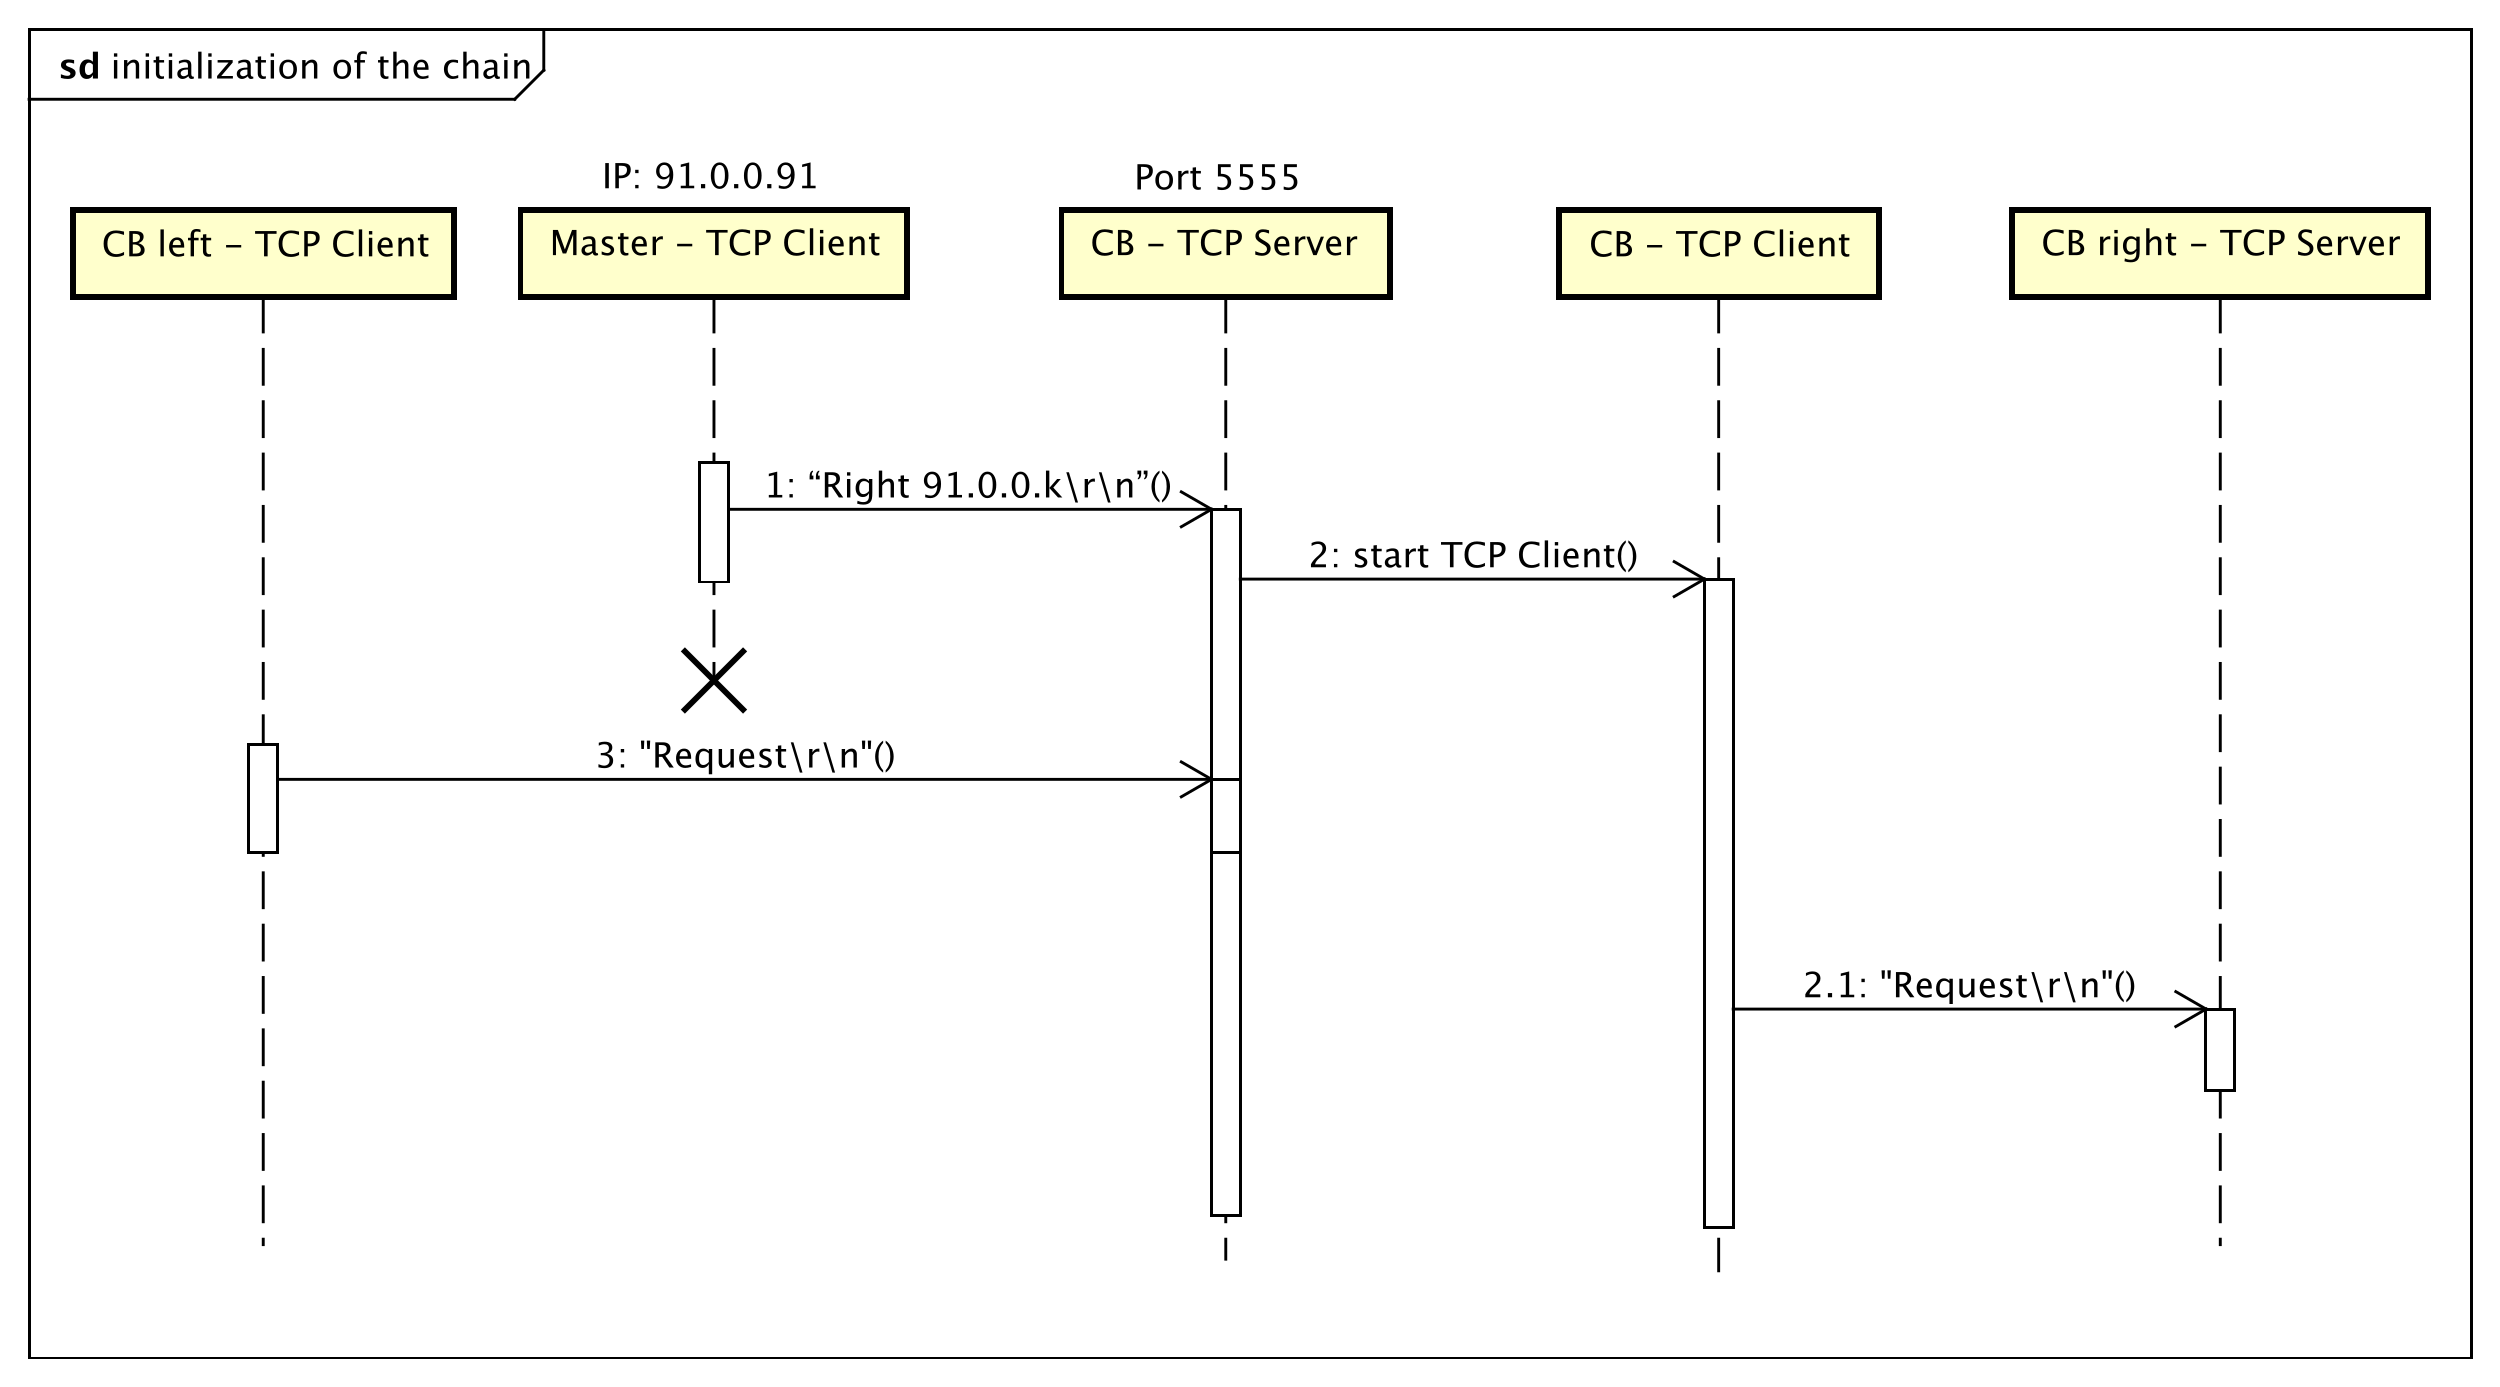 <?xml version="1.0" encoding="UTF-8"?>
<!DOCTYPE svg PUBLIC '-//W3C//DTD SVG 1.0//EN'
          'http://www.w3.org/TR/2001/REC-SVG-20010904/DTD/svg10.dtd'>
<svg xmlns:xlink="http://www.w3.org/1999/xlink" style="fill-opacity:1; color-rendering:auto; color-interpolation:auto; text-rendering:auto; stroke:black; stroke-linecap:square; stroke-miterlimit:10; shape-rendering:auto; stroke-opacity:1; fill:black; stroke-dasharray:none; font-weight:normal; stroke-width:1; font-family:&apos;Dialog&apos;; font-style:normal; stroke-linejoin:miter; font-size:12; stroke-dashoffset:0; image-rendering:auto;" width="1146" height="636" xmlns="http://www.w3.org/2000/svg"
><rect width="100%" height="100%" fill="#808080" stroke="none"/><!--Generated by the Batik Graphics2D SVG Generator--><defs id="genericDefs"
  /><g
  ><defs id="defs1"
    ><clipPath clipPathUnits="userSpaceOnUse" id="clipPath1"
      ><path d="M0 0 L1146 0 L1146 636 L0 636 L0 0 Z"
      /></clipPath
      ><clipPath clipPathUnits="userSpaceOnUse" id="clipPath2"
      ><path d="M-101 -42.133 L758.5 -42.133 L758.5 434.867 L-101 434.867 L-101 -42.133 Z"
      /></clipPath
      ><clipPath clipPathUnits="userSpaceOnUse" id="clipPath3"
      ><path d="M-38 -27 L821.5 -27 L821.5 450 L-38 450 L-38 -27 Z"
      /></clipPath
      ><clipPath clipPathUnits="userSpaceOnUse" id="clipPath4"
      ><path d="M-20 -27 L839.5 -27 L839.5 450 L-20 450 L-20 -27 Z"
      /></clipPath
      ><clipPath clipPathUnits="userSpaceOnUse" id="clipPath5"
      ><path d="M-35 -88.133 L824.5 -88.133 L824.5 388.867 L-35 388.867 L-35 -88.133 Z"
      /></clipPath
      ><clipPath clipPathUnits="userSpaceOnUse" id="clipPath6"
      ><path d="M-702 -76.133 L157.5 -76.133 L157.5 400.867 L-702 400.867 L-702 -76.133 Z"
      /></clipPath
      ><clipPath clipPathUnits="userSpaceOnUse" id="clipPath7"
      ><path d="M-546.5 -88.133 L313 -88.133 L313 388.867 L-546.5 388.867 L-546.5 -88.133 Z"
      /></clipPath
      ><clipPath clipPathUnits="userSpaceOnUse" id="clipPath8"
      ><path d="M-375 -76.133 L484.5 -76.133 L484.5 400.867 L-375 400.867 L-375 -76.133 Z"
      /></clipPath
      ><clipPath clipPathUnits="userSpaceOnUse" id="clipPath9"
      ><path d="M-189 -76.133 L670.5 -76.133 L670.5 400.867 L-189 400.867 L-189 -76.133 Z"
      /></clipPath
      ><clipPath clipPathUnits="userSpaceOnUse" id="clipPath10"
      ><path d="M-390 -53.531 L469.5 -53.531 L469.5 423.469 L-390 423.469 L-390 -53.531 Z"
      /></clipPath
      ><clipPath clipPathUnits="userSpaceOnUse" id="clipPath11"
      ><path d="M-207 -53.133 L652.5 -53.133 L652.5 423.867 L-207 423.867 L-207 -53.133 Z"
      /></clipPath
      ><clipPath clipPathUnits="userSpaceOnUse" id="clipPath12"
      ><path d="M-262.55 -171.066 L596.95 -171.066 L596.95 305.934 L-262.55 305.934 L-262.55 -171.066 Z"
      /></clipPath
      ><clipPath clipPathUnits="userSpaceOnUse" id="clipPath13"
      ><path d="M-619.8 -342.934 L239.7 -342.934 L239.7 134.066 L-619.8 134.066 L-619.8 -342.934 Z"
      /></clipPath
      ><clipPath clipPathUnits="userSpaceOnUse" id="clipPath14"
      ><path d="M-449.8 -195.066 L409.7 -195.066 L409.7 281.934 L-449.8 281.934 L-449.8 -195.066 Z"
      /></clipPath
      ><clipPath clipPathUnits="userSpaceOnUse" id="clipPath15"
      ><path d="M-204.55 -263.934 L654.95 -263.934 L654.95 213.066 L-204.55 213.066 L-204.55 -263.934 Z"
      /></clipPath
    ></defs
    ><g style="fill:white; stroke:white;"
    ><rect x="0" y="0" width="1146" style="clip-path:url(#clipPath1); stroke:none;" height="636"
    /></g
    ><g style="text-rendering:geometricPrecision; shape-rendering:crispEdges;" transform="scale(1.333,1.333) translate(101,42.133)"
    ><rect x="-91" y="-32.133" width="840" style="fill:none; clip-path:url(#clipPath2);" height="457"
      /><line x1="86" x2="86" y1="-31.133" style="clip-path:url(#clipPath2); fill:none; text-rendering:optimizeLegibility; shape-rendering:auto;" y2="-18"
      /><line x1="86" x2="76" y1="-18" style="clip-path:url(#clipPath2); fill:none; text-rendering:optimizeLegibility; shape-rendering:auto;" y2="-8"
      /><line x1="76" x2="-91" y1="-8" style="clip-path:url(#clipPath2); fill:none; text-rendering:optimizeLegibility; shape-rendering:auto;" y2="-8"
    /></g
    ><g style="font-family:sans-serif; text-rendering:optimizeLegibility;" transform="matrix(1.333,0,0,1.333,134.667,56.177) translate(-63,-15.133)"
    ><path d="M1.154 0 L1.154 -6.363 L2.309 -6.363 L2.309 0 ZM1.154 -7.518 L1.154 -8.672 L2.309 -8.672 L2.309 -7.518 ZM4.623 0 L4.623 -6.363 L5.777 -6.363 L5.777 -5.168 Q6.691 -6.504 8.016 -6.504 Q8.842 -6.504 9.334 -5.979 Q9.826 -5.455 9.826 -4.57 L9.826 0 L8.672 0 L8.672 -4.195 Q8.672 -4.904 8.464 -5.206 Q8.256 -5.508 7.775 -5.508 Q6.715 -5.508 5.777 -4.119 L5.777 0 ZM12.07 0 L12.07 -6.363 L13.225 -6.363 L13.225 0 ZM12.07 -7.518 L12.07 -8.672 L13.225 -8.672 L13.225 -7.518 ZM17.449 0.146 Q16.57 0.146 16.078 -0.357 Q15.586 -0.861 15.586 -1.758 L15.586 -5.496 L14.789 -5.496 L14.789 -6.363 L15.586 -6.363 L15.586 -7.518 L16.74 -7.629 L16.74 -6.363 L18.404 -6.363 L18.404 -5.496 L16.74 -5.496 L16.74 -1.969 Q16.74 -0.721 17.818 -0.721 Q18.047 -0.721 18.375 -0.797 L18.375 0 Q17.842 0.146 17.449 0.146 ZM20.027 0 L20.027 -6.363 L21.182 -6.363 L21.182 0 ZM20.027 -7.518 L20.027 -8.672 L21.182 -8.672 L21.182 -7.518 ZM26.777 -0.809 Q25.74 0.146 24.779 0.146 Q23.988 0.146 23.467 -0.349 Q22.945 -0.844 22.945 -1.6 Q22.945 -2.643 23.821 -3.202 Q24.697 -3.762 26.332 -3.762 L26.607 -3.762 L26.607 -4.529 Q26.607 -5.637 25.471 -5.637 Q24.557 -5.637 23.496 -5.074 L23.496 -6.029 Q24.662 -6.504 25.682 -6.504 Q26.748 -6.504 27.255 -6.023 Q27.762 -5.543 27.762 -4.529 L27.762 -1.647 Q27.762 -0.656 28.371 -0.656 Q28.447 -0.656 28.594 -0.68 L28.676 -0.041 Q28.283 0.146 27.809 0.146 Q27 0.146 26.777 -0.809 ZM26.607 -1.435 L26.607 -3.082 L26.221 -3.094 Q25.271 -3.094 24.686 -2.733 Q24.1 -2.373 24.1 -1.787 Q24.1 -1.371 24.393 -1.084 Q24.686 -0.797 25.107 -0.797 Q25.828 -0.797 26.607 -1.435 ZM30.123 0 L30.123 -9.252 L31.277 -9.252 L31.277 0 ZM33.592 0 L33.592 -6.363 L34.746 -6.363 L34.746 0 ZM33.592 -7.518 L33.592 -8.672 L34.746 -8.672 L34.746 -7.518 ZM36.627 0 L36.627 -0.867 L40.565 -5.496 L36.809 -5.496 L36.809 -6.363 L41.988 -6.363 L41.988 -5.496 L38.051 -0.867 L42.065 -0.867 L42.065 0 ZM47.221 -0.809 Q46.184 0.146 45.223 0.146 Q44.432 0.146 43.91 -0.349 Q43.389 -0.844 43.389 -1.6 Q43.389 -2.643 44.265 -3.202 Q45.141 -3.762 46.775 -3.762 L47.051 -3.762 L47.051 -4.529 Q47.051 -5.637 45.914 -5.637 Q45 -5.637 43.94 -5.074 L43.94 -6.029 Q45.105 -6.504 46.125 -6.504 Q47.191 -6.504 47.698 -6.023 Q48.205 -5.543 48.205 -4.529 L48.205 -1.647 Q48.205 -0.656 48.815 -0.656 Q48.891 -0.656 49.037 -0.68 L49.119 -0.041 Q48.727 0.146 48.252 0.146 Q47.443 0.146 47.221 -0.809 ZM47.051 -1.435 L47.051 -3.082 L46.664 -3.094 Q45.715 -3.094 45.129 -2.733 Q44.543 -2.373 44.543 -1.787 Q44.543 -1.371 44.836 -1.084 Q45.129 -0.797 45.551 -0.797 Q46.272 -0.797 47.051 -1.435 ZM52.477 0.146 Q51.598 0.146 51.105 -0.357 Q50.613 -0.861 50.613 -1.758 L50.613 -5.496 L49.816 -5.496 L49.816 -6.363 L50.613 -6.363 L50.613 -7.518 L51.768 -7.629 L51.768 -6.363 L53.432 -6.363 L53.432 -5.496 L51.768 -5.496 L51.768 -1.969 Q51.768 -0.721 52.846 -0.721 Q53.074 -0.721 53.402 -0.797 L53.402 0 Q52.869 0.146 52.477 0.146 ZM55.055 0 L55.055 -6.363 L56.209 -6.363 L56.209 0 ZM55.055 -7.518 L55.055 -8.672 L56.209 -8.672 L56.209 -7.518 ZM61.014 0.146 Q59.648 0.146 58.834 -0.759 Q58.02 -1.664 58.02 -3.182 Q58.02 -4.717 58.837 -5.61 Q59.654 -6.504 61.055 -6.504 Q62.455 -6.504 63.273 -5.61 Q64.09 -4.717 64.09 -3.193 Q64.09 -1.635 63.27 -0.744 Q62.449 0.146 61.014 0.146 ZM61.031 -0.721 Q62.865 -0.721 62.865 -3.193 Q62.865 -5.637 61.055 -5.637 Q59.25 -5.637 59.25 -3.182 Q59.25 -0.721 61.031 -0.721 ZM65.894 0 L65.894 -6.363 L67.049 -6.363 L67.049 -5.168 Q67.963 -6.504 69.287 -6.504 Q70.113 -6.504 70.606 -5.979 Q71.098 -5.455 71.098 -4.57 L71.098 0 L69.943 0 L69.943 -4.195 Q69.943 -4.904 69.735 -5.206 Q69.527 -5.508 69.047 -5.508 Q67.986 -5.508 67.049 -4.119 L67.049 0 ZM79.629 0.146 Q78.264 0.146 77.449 -0.759 Q76.635 -1.664 76.635 -3.182 Q76.635 -4.717 77.452 -5.61 Q78.269 -6.504 79.67 -6.504 Q81.07 -6.504 81.888 -5.61 Q82.705 -4.717 82.705 -3.193 Q82.705 -1.635 81.885 -0.744 Q81.064 0.146 79.629 0.146 ZM79.647 -0.721 Q81.481 -0.721 81.481 -3.193 Q81.481 -5.637 79.67 -5.637 Q77.865 -5.637 77.865 -3.182 Q77.865 -0.721 79.647 -0.721 ZM85.887 -5.496 L85.887 0 L84.727 0 L84.727 -5.496 L83.824 -5.496 L83.824 -6.363 L84.727 -6.363 L84.727 -7.125 Q84.727 -9.398 86.801 -9.398 Q87.381 -9.398 88.119 -9.205 L88.119 -8.291 Q87.34 -8.531 86.871 -8.531 Q86.303 -8.531 86.095 -8.259 Q85.887 -7.986 85.887 -7.248 L85.887 -6.363 L87.475 -6.363 L87.475 -5.496 ZM94.629 0.146 Q93.75 0.146 93.258 -0.357 Q92.766 -0.861 92.766 -1.758 L92.766 -5.496 L91.969 -5.496 L91.969 -6.363 L92.766 -6.363 L92.766 -7.518 L93.92 -7.629 L93.92 -6.363 L95.584 -6.363 L95.584 -5.496 L93.92 -5.496 L93.92 -1.969 Q93.92 -0.721 94.998 -0.721 Q95.227 -0.721 95.555 -0.797 L95.555 0 Q95.022 0.146 94.629 0.146 ZM97.207 0 L97.207 -9.252 L98.361 -9.252 L98.361 -5.168 Q99.275 -6.504 100.6 -6.504 Q101.426 -6.504 101.918 -5.979 Q102.41 -5.455 102.41 -4.57 L102.41 0 L101.256 0 L101.256 -4.195 Q101.256 -4.904 101.048 -5.206 Q100.84 -5.508 100.359 -5.508 Q99.299 -5.508 98.361 -4.119 L98.361 0 ZM109.318 -0.205 Q108.158 0.146 107.332 0.146 Q105.926 0.146 105.038 -0.788 Q104.15 -1.723 104.15 -3.211 Q104.15 -4.658 104.933 -5.584 Q105.715 -6.51 106.934 -6.51 Q108.088 -6.51 108.718 -5.689 Q109.348 -4.869 109.348 -3.357 L109.342 -3 L105.328 -3 Q105.58 -0.732 107.549 -0.732 Q108.269 -0.732 109.318 -1.119 ZM105.381 -3.867 L108.188 -3.867 Q108.188 -5.643 106.863 -5.643 Q105.533 -5.643 105.381 -3.867 ZM117.621 0.146 Q116.332 0.146 115.482 -0.809 Q114.633 -1.764 114.633 -3.217 Q114.633 -4.769 115.474 -5.637 Q116.314 -6.504 117.82 -6.504 Q118.564 -6.504 119.484 -6.299 L119.484 -5.332 Q118.506 -5.619 117.891 -5.619 Q117.006 -5.619 116.47 -4.954 Q115.934 -4.289 115.934 -3.182 Q115.934 -2.109 116.484 -1.447 Q117.035 -0.785 117.926 -0.785 Q118.717 -0.785 119.555 -1.19 L119.555 -0.193 Q118.436 0.146 117.621 0.146 ZM121.283 0 L121.283 -9.252 L122.438 -9.252 L122.438 -5.168 Q123.352 -6.504 124.676 -6.504 Q125.502 -6.504 125.994 -5.979 Q126.486 -5.455 126.486 -4.57 L126.486 0 L125.332 0 L125.332 -4.195 Q125.332 -4.904 125.124 -5.206 Q124.916 -5.508 124.436 -5.508 Q123.375 -5.508 122.438 -4.119 L122.438 0 ZM132.012 -0.809 Q130.975 0.146 130.014 0.146 Q129.223 0.146 128.701 -0.349 Q128.18 -0.844 128.18 -1.6 Q128.18 -2.643 129.056 -3.202 Q129.932 -3.762 131.566 -3.762 L131.842 -3.762 L131.842 -4.529 Q131.842 -5.637 130.705 -5.637 Q129.791 -5.637 128.731 -5.074 L128.731 -6.029 Q129.897 -6.504 130.916 -6.504 Q131.982 -6.504 132.489 -6.023 Q132.996 -5.543 132.996 -4.529 L132.996 -1.647 Q132.996 -0.656 133.606 -0.656 Q133.682 -0.656 133.828 -0.68 L133.91 -0.041 Q133.518 0.146 133.043 0.146 Q132.234 0.146 132.012 -0.809 ZM131.842 -1.435 L131.842 -3.082 L131.455 -3.094 Q130.506 -3.094 129.92 -2.733 Q129.334 -2.373 129.334 -1.787 Q129.334 -1.371 129.627 -1.084 Q129.92 -0.797 130.342 -0.797 Q131.062 -0.797 131.842 -1.435 ZM135.357 0 L135.357 -6.363 L136.512 -6.363 L136.512 0 ZM135.357 -7.518 L135.357 -8.672 L136.512 -8.672 L136.512 -7.518 ZM138.826 0 L138.826 -6.363 L139.981 -6.363 L139.981 -5.168 Q140.894 -6.504 142.219 -6.504 Q143.045 -6.504 143.537 -5.979 Q144.029 -5.455 144.029 -4.57 L144.029 0 L142.875 0 L142.875 -4.195 Q142.875 -4.904 142.667 -5.206 Q142.459 -5.508 141.978 -5.508 Q140.918 -5.508 139.981 -4.119 L139.981 0 Z" style="stroke:none; clip-path:url(#clipPath3);"
    /></g
    ><g style="text-rendering:optimizeLegibility; font-weight:bold; font-family:sans-serif;" transform="matrix(1.333,0,0,1.333,134.667,56.177) translate(-81,-15.133)"
    ><path d="M0.914 -0.205 L0.914 -1.477 Q2.203 -0.938 3.117 -0.938 Q4.184 -0.938 4.184 -1.664 Q4.184 -2.133 3.305 -2.484 L2.719 -2.719 Q1.764 -3.106 1.353 -3.551 Q0.943 -3.996 0.943 -4.652 Q0.943 -5.566 1.641 -6.073 Q2.338 -6.58 3.592 -6.58 Q4.377 -6.58 5.461 -6.352 L5.461 -5.133 Q4.418 -5.496 3.732 -5.496 Q2.654 -5.496 2.654 -4.828 Q2.654 -4.389 3.451 -4.084 L3.955 -3.891 Q5.086 -3.463 5.528 -3.023 Q5.971 -2.584 5.971 -1.893 Q5.971 -0.984 5.218 -0.419 Q4.465 0.146 3.258 0.146 Q2.098 0.146 0.914 -0.205 ZM11.918 0 L11.918 -1.213 Q11.25 0.146 9.815 0.146 Q8.654 0.146 7.992 -0.703 Q7.33 -1.553 7.33 -3.041 Q7.33 -4.658 8.077 -5.619 Q8.824 -6.58 10.084 -6.58 Q11.092 -6.58 11.918 -5.783 L11.918 -9.252 L13.658 -9.252 L13.658 0 ZM11.918 -4.752 Q11.291 -5.455 10.576 -5.455 Q9.938 -5.455 9.557 -4.84 Q9.176 -4.225 9.176 -3.188 Q9.176 -1.213 10.441 -1.213 Q11.215 -1.213 11.918 -2.203 Z" style="stroke:none; clip-path:url(#clipPath4);"
    /></g
    ><g transform="matrix(1.333,0,0,1.333,134.667,56.177)" style="text-rendering:optimizeLegibility; stroke-dasharray:12,6; font-weight:bold; font-family:sans-serif; stroke-linecap:butt;"
    ><line x1="-10.5" x2="-10.5" y1="60" style="fill:none; clip-path:url(#clipPath2);" y2="385.867"
    /></g
    ><g transform="matrix(1.333,0,0,1.333,134.667,56.177)" style="fill:rgb(255,255,204); text-rendering:geometricPrecision; font-family:sans-serif; shape-rendering:crispEdges; stroke:rgb(255,255,204); font-weight:bold; stroke-width:2;"
    ><rect x="-76" y="30" width="131" style="clip-path:url(#clipPath2); stroke:none;" height="30"
      /><rect x="-76" y="30" width="131" style="clip-path:url(#clipPath2); fill:none; stroke:black;" height="30"
    /></g
    ><g style="text-rendering:optimizeLegibility; stroke-width:2; font-family:sans-serif;" transform="matrix(1.333,0,0,1.333,134.667,56.177) translate(-66,46)"
    ><path d="M4.834 0.217 Q2.812 0.217 1.711 -0.97 Q0.609 -2.156 0.609 -4.33 Q0.609 -6.498 1.731 -7.693 Q2.853 -8.889 4.893 -8.889 Q6.059 -8.889 7.623 -8.508 L7.623 -7.354 Q5.842 -7.969 4.875 -7.969 Q3.463 -7.969 2.689 -7.014 Q1.916 -6.059 1.916 -4.318 Q1.916 -2.66 2.742 -1.702 Q3.568 -0.744 4.998 -0.744 Q6.229 -0.744 7.635 -1.5 L7.635 -0.445 Q6.352 0.217 4.834 0.217 ZM9.422 0 L9.422 -8.672 L11.672 -8.672 Q12.973 -8.672 13.667 -8.18 Q14.361 -7.688 14.361 -6.762 Q14.361 -5.186 12.58 -4.518 Q14.707 -3.867 14.707 -2.168 Q14.707 -1.113 14.004 -0.557 Q13.301 0 11.977 0 ZM10.641 -0.92 L10.893 -0.92 Q12.246 -0.92 12.645 -1.09 Q13.406 -1.412 13.406 -2.285 Q13.406 -3.059 12.715 -3.571 Q12.023 -4.084 10.986 -4.084 L10.641 -4.084 ZM10.641 -4.863 L11.033 -4.863 Q12.018 -4.863 12.56 -5.285 Q13.102 -5.707 13.102 -6.475 Q13.102 -7.752 11.121 -7.752 L10.641 -7.752 ZM20.156 0 L20.156 -9.252 L21.311 -9.252 L21.311 0 ZM28.289 -0.205 Q27.129 0.146 26.303 0.146 Q24.896 0.146 24.009 -0.788 Q23.121 -1.723 23.121 -3.211 Q23.121 -4.658 23.903 -5.584 Q24.686 -6.51 25.904 -6.51 Q27.059 -6.51 27.689 -5.689 Q28.318 -4.869 28.318 -3.357 L28.312 -3 L24.299 -3 Q24.551 -0.732 26.52 -0.732 Q27.24 -0.732 28.289 -1.119 ZM24.352 -3.867 L27.158 -3.867 Q27.158 -5.643 25.834 -5.643 Q24.504 -5.643 24.352 -3.867 ZM31.688 -5.496 L31.688 0 L30.527 0 L30.527 -5.496 L29.625 -5.496 L29.625 -6.363 L30.527 -6.363 L30.527 -7.125 Q30.527 -9.398 32.602 -9.398 Q33.182 -9.398 33.92 -9.205 L33.92 -8.291 Q33.141 -8.531 32.672 -8.531 Q32.103 -8.531 31.895 -8.259 Q31.688 -7.986 31.688 -7.248 L31.688 -6.363 L33.275 -6.363 L33.275 -5.496 ZM36.633 0.146 Q35.754 0.146 35.262 -0.357 Q34.77 -0.861 34.77 -1.758 L34.77 -5.496 L33.973 -5.496 L33.973 -6.363 L34.77 -6.363 L34.77 -7.518 L35.924 -7.629 L35.924 -6.363 L37.588 -6.363 L37.588 -5.496 L35.924 -5.496 L35.924 -1.969 Q35.924 -0.721 37.002 -0.721 Q37.23 -0.721 37.559 -0.797 L37.559 0 Q37.025 0.146 36.633 0.146 ZM42.721 -3.035 L42.721 -3.902 L47.924 -3.902 L47.924 -3.035 ZM55.775 0 L55.775 -7.752 L52.699 -7.752 L52.699 -8.672 L60.082 -8.672 L60.082 -7.752 L57.006 -7.752 L57.006 0 ZM65.016 0.217 Q62.994 0.217 61.893 -0.97 Q60.791 -2.156 60.791 -4.33 Q60.791 -6.498 61.913 -7.693 Q63.035 -8.889 65.074 -8.889 Q66.24 -8.889 67.805 -8.508 L67.805 -7.354 Q66.023 -7.969 65.057 -7.969 Q63.645 -7.969 62.871 -7.014 Q62.098 -6.059 62.098 -4.318 Q62.098 -2.66 62.924 -1.702 Q63.75 -0.744 65.18 -0.744 Q66.41 -0.744 67.816 -1.5 L67.816 -0.445 Q66.533 0.217 65.016 0.217 ZM69.603 0 L69.603 -8.672 L71.965 -8.672 Q73.535 -8.672 74.221 -8.142 Q74.906 -7.611 74.906 -6.398 Q74.906 -5.016 73.969 -4.231 Q73.031 -3.445 71.367 -3.445 L70.822 -3.445 L70.822 0 ZM70.822 -4.377 L71.32 -4.377 Q72.416 -4.377 73.014 -4.881 Q73.611 -5.385 73.611 -6.305 Q73.611 -7.084 73.143 -7.418 Q72.674 -7.752 71.578 -7.752 L70.822 -7.752 ZM83.748 0.217 Q81.727 0.217 80.625 -0.97 Q79.523 -2.156 79.523 -4.33 Q79.523 -6.498 80.645 -7.693 Q81.768 -8.889 83.807 -8.889 Q84.973 -8.889 86.537 -8.508 L86.537 -7.354 Q84.756 -7.969 83.789 -7.969 Q82.377 -7.969 81.603 -7.014 Q80.83 -6.059 80.83 -4.318 Q80.83 -2.66 81.656 -1.702 Q82.482 -0.744 83.912 -0.744 Q85.143 -0.744 86.549 -1.5 L86.549 -0.445 Q85.266 0.217 83.748 0.217 ZM88.371 0 L88.371 -9.252 L89.525 -9.252 L89.525 0 ZM91.84 0 L91.84 -6.363 L92.994 -6.363 L92.994 0 ZM91.84 -7.518 L91.84 -8.672 L92.994 -8.672 L92.994 -7.518 ZM99.973 -0.205 Q98.812 0.146 97.986 0.146 Q96.58 0.146 95.692 -0.788 Q94.805 -1.723 94.805 -3.211 Q94.805 -4.658 95.587 -5.584 Q96.369 -6.51 97.588 -6.51 Q98.742 -6.51 99.372 -5.689 Q100.002 -4.869 100.002 -3.357 L99.996 -3 L95.982 -3 Q96.234 -0.732 98.203 -0.732 Q98.924 -0.732 99.973 -1.119 ZM96.035 -3.867 L98.842 -3.867 Q98.842 -5.643 97.518 -5.643 Q96.188 -5.643 96.035 -3.867 ZM101.994 0 L101.994 -6.363 L103.148 -6.363 L103.148 -5.168 Q104.062 -6.504 105.387 -6.504 Q106.213 -6.504 106.705 -5.979 Q107.197 -5.455 107.197 -4.57 L107.197 0 L106.043 0 L106.043 -4.195 Q106.043 -4.904 105.835 -5.206 Q105.627 -5.508 105.147 -5.508 Q104.086 -5.508 103.148 -4.119 L103.148 0 ZM111.352 0.146 Q110.473 0.146 109.981 -0.357 Q109.488 -0.861 109.488 -1.758 L109.488 -5.496 L108.691 -5.496 L108.691 -6.363 L109.488 -6.363 L109.488 -7.518 L110.643 -7.629 L110.643 -6.363 L112.307 -6.363 L112.307 -5.496 L110.643 -5.496 L110.643 -1.969 Q110.643 -0.721 111.721 -0.721 Q111.949 -0.721 112.277 -0.797 L112.277 0 Q111.744 0.146 111.352 0.146 Z" style="stroke:none; clip-path:url(#clipPath5);"
    /></g
    ><g style="text-rendering:optimizeLegibility; stroke-dasharray:12,6; font-family:sans-serif; stroke-linecap:butt;" transform="matrix(1.333,0,0,1.333,134.667,56.177)"
    ><line x1="662.5" x2="662.5" y1="60" style="fill:none; clip-path:url(#clipPath2);" y2="385.867"
    /></g
    ><g transform="matrix(1.333,0,0,1.333,134.667,56.177)" style="fill:rgb(255,255,204); text-rendering:geometricPrecision; font-family:sans-serif; shape-rendering:crispEdges; stroke:rgb(255,255,204); stroke-width:2;"
    ><rect x="591" y="30" width="143" style="clip-path:url(#clipPath2); stroke:none;" height="30"
      /><rect x="591" y="30" width="143" style="clip-path:url(#clipPath2); fill:none; stroke:black;" height="30"
    /></g
    ><g style="text-rendering:optimizeLegibility; stroke-width:2; font-family:sans-serif;" transform="matrix(1.333,0,0,1.333,134.667,56.177) translate(601,34)"
    ><path d="M4.834 11.818 Q2.812 11.818 1.711 10.632 Q0.609 9.445 0.609 7.271 Q0.609 5.104 1.731 3.908 Q2.853 2.713 4.893 2.713 Q6.059 2.713 7.623 3.094 L7.623 4.248 Q5.842 3.633 4.875 3.633 Q3.463 3.633 2.689 4.588 Q1.916 5.543 1.916 7.283 Q1.916 8.941 2.742 9.899 Q3.568 10.857 4.998 10.857 Q6.229 10.857 7.635 10.102 L7.635 11.156 Q6.352 11.818 4.834 11.818 ZM9.422 11.602 L9.422 2.93 L11.672 2.93 Q12.973 2.93 13.667 3.422 Q14.361 3.914 14.361 4.84 Q14.361 6.416 12.58 7.084 Q14.707 7.734 14.707 9.434 Q14.707 10.488 14.004 11.045 Q13.301 11.602 11.977 11.602 ZM10.641 10.682 L10.893 10.682 Q12.246 10.682 12.645 10.512 Q13.406 10.19 13.406 9.316 Q13.406 8.543 12.715 8.03 Q12.023 7.518 10.986 7.518 L10.641 7.518 ZM10.641 6.738 L11.033 6.738 Q12.018 6.738 12.56 6.316 Q13.102 5.894 13.102 5.127 Q13.102 3.85 11.121 3.85 L10.641 3.85 ZM20.156 11.602 L20.156 5.238 L21.311 5.238 L21.311 6.434 Q21.996 5.098 23.303 5.098 Q23.479 5.098 23.672 5.127 L23.672 6.205 Q23.373 6.106 23.145 6.106 Q22.049 6.106 21.311 7.406 L21.311 11.602 ZM25.066 11.602 L25.066 5.238 L26.221 5.238 L26.221 11.602 ZM25.066 4.084 L25.066 2.93 L26.221 2.93 L26.221 4.084 ZM28.559 13.717 L28.693 12.715 Q29.695 13.19 30.668 13.19 Q32.619 13.19 32.619 11.121 L32.619 10.119 Q31.98 11.455 30.521 11.455 Q29.379 11.455 28.705 10.623 Q28.031 9.791 28.031 8.379 Q28.031 6.926 28.799 6.012 Q29.566 5.098 30.785 5.098 Q31.852 5.098 32.619 5.965 L32.619 5.238 L33.779 5.238 L33.779 9.867 Q33.779 11.361 33.624 12.079 Q33.469 12.797 33.041 13.254 Q32.285 14.057 30.691 14.057 Q29.578 14.057 28.559 13.717 ZM32.619 9.398 L32.619 6.756 Q31.857 5.965 30.961 5.965 Q30.164 5.965 29.713 6.604 Q29.262 7.242 29.262 8.355 Q29.262 10.447 30.732 10.447 Q31.734 10.447 32.619 9.398 ZM36.018 11.602 L36.018 2.35 L37.172 2.35 L37.172 6.434 Q38.086 5.098 39.41 5.098 Q40.236 5.098 40.728 5.622 Q41.221 6.146 41.221 7.031 L41.221 11.602 L40.066 11.602 L40.066 7.406 Q40.066 6.697 39.858 6.396 Q39.65 6.094 39.17 6.094 Q38.109 6.094 37.172 7.482 L37.172 11.602 ZM45.375 11.748 Q44.496 11.748 44.004 11.244 Q43.512 10.74 43.512 9.844 L43.512 6.106 L42.715 6.106 L42.715 5.238 L43.512 5.238 L43.512 4.084 L44.666 3.973 L44.666 5.238 L46.33 5.238 L46.33 6.106 L44.666 6.106 L44.666 9.633 Q44.666 10.881 45.744 10.881 Q45.973 10.881 46.301 10.805 L46.301 11.602 Q45.768 11.748 45.375 11.748 ZM51.463 8.566 L51.463 7.699 L56.666 7.699 L56.666 8.566 ZM64.518 11.602 L64.518 3.85 L61.441 3.85 L61.441 2.93 L68.824 2.93 L68.824 3.85 L65.748 3.85 L65.748 11.602 ZM73.758 11.818 Q71.736 11.818 70.635 10.632 Q69.533 9.445 69.533 7.271 Q69.533 5.104 70.655 3.908 Q71.777 2.713 73.816 2.713 Q74.982 2.713 76.547 3.094 L76.547 4.248 Q74.766 3.633 73.799 3.633 Q72.387 3.633 71.613 4.588 Q70.84 5.543 70.84 7.283 Q70.84 8.941 71.666 9.899 Q72.492 10.857 73.922 10.857 Q75.152 10.857 76.559 10.102 L76.559 11.156 Q75.275 11.818 73.758 11.818 ZM78.346 11.602 L78.346 2.93 L80.707 2.93 Q82.277 2.93 82.963 3.46 Q83.648 3.99 83.648 5.203 Q83.648 6.586 82.711 7.371 Q81.773 8.156 80.109 8.156 L79.564 8.156 L79.564 11.602 ZM79.564 7.225 L80.062 7.225 Q81.158 7.225 81.756 6.721 Q82.353 6.217 82.353 5.297 Q82.353 4.518 81.885 4.184 Q81.416 3.85 80.32 3.85 L79.564 3.85 ZM90.475 11.818 Q89.602 11.818 88.242 11.438 L88.242 10.219 Q89.707 10.898 90.65 10.898 Q91.377 10.898 91.819 10.518 Q92.262 10.137 92.262 9.516 Q92.262 9.006 91.972 8.648 Q91.682 8.291 90.902 7.852 L90.305 7.506 Q89.197 6.873 88.743 6.314 Q88.289 5.754 88.289 5.01 Q88.289 4.008 89.016 3.36 Q89.742 2.713 90.867 2.713 Q91.869 2.713 92.982 3.047 L92.982 4.172 Q91.611 3.633 90.938 3.633 Q90.299 3.633 89.883 3.973 Q89.467 4.312 89.467 4.828 Q89.467 5.262 89.772 5.596 Q90.076 5.93 90.885 6.393 L91.506 6.744 Q92.631 7.383 93.076 7.951 Q93.522 8.52 93.522 9.316 Q93.522 10.447 92.686 11.133 Q91.852 11.818 90.475 11.818 ZM99.938 11.396 Q98.777 11.748 97.951 11.748 Q96.545 11.748 95.657 10.813 Q94.769 9.879 94.769 8.391 Q94.769 6.943 95.552 6.018 Q96.334 5.092 97.553 5.092 Q98.707 5.092 99.337 5.912 Q99.967 6.732 99.967 8.244 L99.961 8.602 L95.947 8.602 Q96.199 10.869 98.168 10.869 Q98.889 10.869 99.938 10.482 ZM96 7.734 L98.807 7.734 Q98.807 5.959 97.482 5.959 Q96.152 5.959 96 7.734 ZM101.959 11.602 L101.959 5.238 L103.113 5.238 L103.113 6.434 Q103.799 5.098 105.106 5.098 Q105.281 5.098 105.475 5.127 L105.475 6.205 Q105.176 6.106 104.947 6.106 Q103.852 6.106 103.113 7.406 L103.113 11.602 ZM108.188 11.602 L105.82 5.238 L106.975 5.238 L108.826 10.19 L110.777 5.238 L111.856 5.238 L109.342 11.602 ZM117.744 11.396 Q116.584 11.748 115.758 11.748 Q114.352 11.748 113.464 10.813 Q112.576 9.879 112.576 8.391 Q112.576 6.943 113.358 6.018 Q114.141 5.092 115.359 5.092 Q116.514 5.092 117.144 5.912 Q117.773 6.732 117.773 8.244 L117.768 8.602 L113.754 8.602 Q114.006 10.869 115.975 10.869 Q116.695 10.869 117.744 10.482 ZM113.807 7.734 L116.613 7.734 Q116.613 5.959 115.289 5.959 Q113.959 5.959 113.807 7.734 ZM119.766 11.602 L119.766 5.238 L120.92 5.238 L120.92 6.434 Q121.606 5.098 122.912 5.098 Q123.088 5.098 123.281 5.127 L123.281 6.205 Q122.982 6.106 122.754 6.106 Q121.658 6.106 120.92 7.406 L120.92 11.602 Z" style="stroke:none; clip-path:url(#clipPath6);"
    /></g
    ><g style="text-rendering:optimizeLegibility; stroke-dasharray:12,6; font-family:sans-serif; stroke-linecap:butt;" transform="matrix(1.333,0,0,1.333,134.667,56.177)"
    ><line x1="490" x2="490" y1="60" style="fill:none; clip-path:url(#clipPath2);" y2="394.867"
    /></g
    ><g transform="matrix(1.333,0,0,1.333,134.667,56.177)" style="fill:rgb(255,255,204); text-rendering:geometricPrecision; font-family:sans-serif; shape-rendering:crispEdges; stroke:rgb(255,255,204); stroke-width:2;"
    ><rect x="435" y="30" width="110" style="clip-path:url(#clipPath2); stroke:none;" height="30"
      /><rect x="435" y="30" width="110" style="clip-path:url(#clipPath2); fill:none; stroke:black;" height="30"
    /></g
    ><g style="text-rendering:optimizeLegibility; stroke-width:2; font-family:sans-serif;" transform="matrix(1.333,0,0,1.333,134.667,56.177) translate(445.5,46)"
    ><path d="M4.834 0.217 Q2.812 0.217 1.711 -0.97 Q0.609 -2.156 0.609 -4.33 Q0.609 -6.498 1.731 -7.693 Q2.853 -8.889 4.893 -8.889 Q6.059 -8.889 7.623 -8.508 L7.623 -7.354 Q5.842 -7.969 4.875 -7.969 Q3.463 -7.969 2.689 -7.014 Q1.916 -6.059 1.916 -4.318 Q1.916 -2.66 2.742 -1.702 Q3.568 -0.744 4.998 -0.744 Q6.229 -0.744 7.635 -1.5 L7.635 -0.445 Q6.352 0.217 4.834 0.217 ZM9.422 0 L9.422 -8.672 L11.672 -8.672 Q12.973 -8.672 13.667 -8.18 Q14.361 -7.688 14.361 -6.762 Q14.361 -5.186 12.58 -4.518 Q14.707 -3.867 14.707 -2.168 Q14.707 -1.113 14.004 -0.557 Q13.301 0 11.977 0 ZM10.641 -0.92 L10.893 -0.92 Q12.246 -0.92 12.645 -1.09 Q13.406 -1.412 13.406 -2.285 Q13.406 -3.059 12.715 -3.571 Q12.023 -4.084 10.986 -4.084 L10.641 -4.084 ZM10.641 -4.863 L11.033 -4.863 Q12.018 -4.863 12.56 -5.285 Q13.102 -5.707 13.102 -6.475 Q13.102 -7.752 11.121 -7.752 L10.641 -7.752 ZM19.869 -3.035 L19.869 -3.902 L25.072 -3.902 L25.072 -3.035 ZM32.924 0 L32.924 -7.752 L29.848 -7.752 L29.848 -8.672 L37.23 -8.672 L37.23 -7.752 L34.154 -7.752 L34.154 0 ZM42.164 0.217 Q40.143 0.217 39.041 -0.97 Q37.94 -2.156 37.94 -4.33 Q37.94 -6.498 39.062 -7.693 Q40.184 -8.889 42.223 -8.889 Q43.389 -8.889 44.953 -8.508 L44.953 -7.354 Q43.172 -7.969 42.205 -7.969 Q40.793 -7.969 40.02 -7.014 Q39.246 -6.059 39.246 -4.318 Q39.246 -2.66 40.072 -1.702 Q40.898 -0.744 42.328 -0.744 Q43.559 -0.744 44.965 -1.5 L44.965 -0.445 Q43.682 0.217 42.164 0.217 ZM46.752 0 L46.752 -8.672 L49.113 -8.672 Q50.684 -8.672 51.369 -8.142 Q52.055 -7.611 52.055 -6.398 Q52.055 -5.016 51.117 -4.231 Q50.18 -3.445 48.516 -3.445 L47.971 -3.445 L47.971 0 ZM47.971 -4.377 L48.469 -4.377 Q49.565 -4.377 50.162 -4.881 Q50.76 -5.385 50.76 -6.305 Q50.76 -7.084 50.291 -7.418 Q49.822 -7.752 48.727 -7.752 L47.971 -7.752 ZM60.897 0.217 Q58.875 0.217 57.773 -0.97 Q56.672 -2.156 56.672 -4.33 Q56.672 -6.498 57.794 -7.693 Q58.916 -8.889 60.955 -8.889 Q62.121 -8.889 63.685 -8.508 L63.685 -7.354 Q61.904 -7.969 60.938 -7.969 Q59.525 -7.969 58.752 -7.014 Q57.978 -6.059 57.978 -4.318 Q57.978 -2.66 58.805 -1.702 Q59.631 -0.744 61.06 -0.744 Q62.291 -0.744 63.697 -1.5 L63.697 -0.445 Q62.414 0.217 60.897 0.217 ZM65.519 0 L65.519 -9.252 L66.674 -9.252 L66.674 0 ZM68.988 0 L68.988 -6.363 L70.143 -6.363 L70.143 0 ZM68.988 -7.518 L68.988 -8.672 L70.143 -8.672 L70.143 -7.518 ZM77.121 -0.205 Q75.961 0.146 75.135 0.146 Q73.728 0.146 72.841 -0.788 Q71.953 -1.723 71.953 -3.211 Q71.953 -4.658 72.735 -5.584 Q73.518 -6.51 74.736 -6.51 Q75.891 -6.51 76.52 -5.689 Q77.15 -4.869 77.15 -3.357 L77.144 -3 L73.131 -3 Q73.383 -0.732 75.352 -0.732 Q76.072 -0.732 77.121 -1.119 ZM73.184 -3.867 L75.99 -3.867 Q75.99 -5.643 74.666 -5.643 Q73.336 -5.643 73.184 -3.867 ZM79.143 0 L79.143 -6.363 L80.297 -6.363 L80.297 -5.168 Q81.211 -6.504 82.535 -6.504 Q83.361 -6.504 83.853 -5.979 Q84.346 -5.455 84.346 -4.57 L84.346 0 L83.191 0 L83.191 -4.195 Q83.191 -4.904 82.983 -5.206 Q82.775 -5.508 82.295 -5.508 Q81.234 -5.508 80.297 -4.119 L80.297 0 ZM88.5 0.146 Q87.621 0.146 87.129 -0.357 Q86.637 -0.861 86.637 -1.758 L86.637 -5.496 L85.84 -5.496 L85.84 -6.363 L86.637 -6.363 L86.637 -7.518 L87.791 -7.629 L87.791 -6.363 L89.455 -6.363 L89.455 -5.496 L87.791 -5.496 L87.791 -1.969 Q87.791 -0.721 88.869 -0.721 Q89.098 -0.721 89.426 -0.797 L89.426 0 Q88.893 0.146 88.5 0.146 Z" style="stroke:none; clip-path:url(#clipPath7);"
    /></g
    ><g style="text-rendering:optimizeLegibility; stroke-dasharray:12,6; font-family:sans-serif; stroke-linecap:butt;" transform="matrix(1.333,0,0,1.333,134.667,56.177)"
    ><line x1="320.5" x2="320.5" y1="60" style="fill:none; clip-path:url(#clipPath2);" y2="390.867"
    /></g
    ><g transform="matrix(1.333,0,0,1.333,134.667,56.177)" style="fill:rgb(255,255,204); text-rendering:geometricPrecision; font-family:sans-serif; shape-rendering:crispEdges; stroke:rgb(255,255,204); stroke-width:2;"
    ><rect x="264" y="30" width="113" style="clip-path:url(#clipPath2); stroke:none;" height="30"
      /><rect x="264" y="30" width="113" style="clip-path:url(#clipPath2); fill:none; stroke:black;" height="30"
    /></g
    ><g style="text-rendering:optimizeLegibility; stroke-width:2; font-family:sans-serif;" transform="matrix(1.333,0,0,1.333,134.667,56.177) translate(274,34)"
    ><path d="M4.834 11.818 Q2.812 11.818 1.711 10.632 Q0.609 9.445 0.609 7.271 Q0.609 5.104 1.731 3.908 Q2.853 2.713 4.893 2.713 Q6.059 2.713 7.623 3.094 L7.623 4.248 Q5.842 3.633 4.875 3.633 Q3.463 3.633 2.689 4.588 Q1.916 5.543 1.916 7.283 Q1.916 8.941 2.742 9.899 Q3.568 10.857 4.998 10.857 Q6.229 10.857 7.635 10.102 L7.635 11.156 Q6.352 11.818 4.834 11.818 ZM9.422 11.602 L9.422 2.93 L11.672 2.93 Q12.973 2.93 13.667 3.422 Q14.361 3.914 14.361 4.84 Q14.361 6.416 12.58 7.084 Q14.707 7.734 14.707 9.434 Q14.707 10.488 14.004 11.045 Q13.301 11.602 11.977 11.602 ZM10.641 10.682 L10.893 10.682 Q12.246 10.682 12.645 10.512 Q13.406 10.19 13.406 9.316 Q13.406 8.543 12.715 8.03 Q12.023 7.518 10.986 7.518 L10.641 7.518 ZM10.641 6.738 L11.033 6.738 Q12.018 6.738 12.56 6.316 Q13.102 5.894 13.102 5.127 Q13.102 3.85 11.121 3.85 L10.641 3.85 ZM19.869 8.566 L19.869 7.699 L25.072 7.699 L25.072 8.566 ZM32.924 11.602 L32.924 3.85 L29.848 3.85 L29.848 2.93 L37.23 2.93 L37.23 3.85 L34.154 3.85 L34.154 11.602 ZM42.164 11.818 Q40.143 11.818 39.041 10.632 Q37.94 9.445 37.94 7.271 Q37.94 5.104 39.062 3.908 Q40.184 2.713 42.223 2.713 Q43.389 2.713 44.953 3.094 L44.953 4.248 Q43.172 3.633 42.205 3.633 Q40.793 3.633 40.02 4.588 Q39.246 5.543 39.246 7.283 Q39.246 8.941 40.072 9.899 Q40.898 10.857 42.328 10.857 Q43.559 10.857 44.965 10.102 L44.965 11.156 Q43.682 11.818 42.164 11.818 ZM46.752 11.602 L46.752 2.93 L49.113 2.93 Q50.684 2.93 51.369 3.46 Q52.055 3.99 52.055 5.203 Q52.055 6.586 51.117 7.371 Q50.18 8.156 48.516 8.156 L47.971 8.156 L47.971 11.602 ZM47.971 7.225 L48.469 7.225 Q49.565 7.225 50.162 6.721 Q50.76 6.217 50.76 5.297 Q50.76 4.518 50.291 4.184 Q49.822 3.85 48.727 3.85 L47.971 3.85 ZM58.881 11.818 Q58.008 11.818 56.648 11.438 L56.648 10.219 Q58.113 10.898 59.057 10.898 Q59.783 10.898 60.226 10.518 Q60.668 10.137 60.668 9.516 Q60.668 9.006 60.378 8.648 Q60.088 8.291 59.309 7.852 L58.711 7.506 Q57.603 6.873 57.149 6.314 Q56.695 5.754 56.695 5.01 Q56.695 4.008 57.422 3.36 Q58.148 2.713 59.273 2.713 Q60.275 2.713 61.389 3.047 L61.389 4.172 Q60.018 3.633 59.344 3.633 Q58.705 3.633 58.289 3.973 Q57.873 4.312 57.873 4.828 Q57.873 5.262 58.178 5.596 Q58.482 5.93 59.291 6.393 L59.912 6.744 Q61.037 7.383 61.482 7.951 Q61.928 8.52 61.928 9.316 Q61.928 10.447 61.093 11.133 Q60.258 11.818 58.881 11.818 ZM68.344 11.396 Q67.184 11.748 66.357 11.748 Q64.951 11.748 64.064 10.813 Q63.176 9.879 63.176 8.391 Q63.176 6.943 63.958 6.018 Q64.74 5.092 65.959 5.092 Q67.113 5.092 67.743 5.912 Q68.373 6.732 68.373 8.244 L68.367 8.602 L64.353 8.602 Q64.606 10.869 66.574 10.869 Q67.295 10.869 68.344 10.482 ZM64.406 7.734 L67.213 7.734 Q67.213 5.959 65.889 5.959 Q64.559 5.959 64.406 7.734 ZM70.365 11.602 L70.365 5.238 L71.519 5.238 L71.519 6.434 Q72.205 5.098 73.512 5.098 Q73.688 5.098 73.881 5.127 L73.881 6.205 Q73.582 6.106 73.353 6.106 Q72.258 6.106 71.519 7.406 L71.519 11.602 ZM76.594 11.602 L74.227 5.238 L75.381 5.238 L77.232 10.19 L79.184 5.238 L80.262 5.238 L77.748 11.602 ZM86.15 11.396 Q84.99 11.748 84.164 11.748 Q82.758 11.748 81.87 10.813 Q80.982 9.879 80.982 8.391 Q80.982 6.943 81.765 6.018 Q82.547 5.092 83.766 5.092 Q84.92 5.092 85.55 5.912 Q86.18 6.732 86.18 8.244 L86.174 8.602 L82.16 8.602 Q82.412 10.869 84.381 10.869 Q85.102 10.869 86.15 10.482 ZM82.213 7.734 L85.019 7.734 Q85.019 5.959 83.695 5.959 Q82.365 5.959 82.213 7.734 ZM88.172 11.602 L88.172 5.238 L89.326 5.238 L89.326 6.434 Q90.012 5.098 91.318 5.098 Q91.494 5.098 91.688 5.127 L91.688 6.205 Q91.389 6.106 91.16 6.106 Q90.064 6.106 89.326 7.406 L89.326 11.602 Z" style="stroke:none; clip-path:url(#clipPath8);"
    /></g
    ><g style="text-rendering:optimizeLegibility; stroke-dasharray:12,6; font-family:sans-serif; stroke-linecap:butt;" transform="matrix(1.333,0,0,1.333,134.667,56.177)"
    ><line x1="144.5" x2="144.5" y1="60" style="fill:none; clip-path:url(#clipPath2);" y2="191.867"
    /></g
    ><g transform="matrix(1.333,0,0,1.333,134.667,56.177)" style="fill:rgb(255,255,204); text-rendering:geometricPrecision; font-family:sans-serif; shape-rendering:crispEdges; stroke:rgb(255,255,204); stroke-width:2;"
    ><rect x="78" y="30" width="133" style="clip-path:url(#clipPath2); stroke:none;" height="30"
      /><rect x="78" y="30" width="133" style="clip-path:url(#clipPath2); fill:none; stroke:black;" height="30"
    /></g
    ><g style="text-rendering:optimizeLegibility; stroke-width:2; font-family:sans-serif;" transform="matrix(1.333,0,0,1.333,134.667,56.177) translate(88,34)"
    ><path d="M1.119 11.602 L1.119 2.93 L2.824 2.93 L5.227 9.639 L7.699 2.93 L9.223 2.93 L9.223 11.602 L8.074 11.602 L8.074 4.547 L5.684 11.021 L4.494 11.021 L2.174 4.529 L2.174 11.602 ZM14.771 10.793 Q13.734 11.748 12.773 11.748 Q11.982 11.748 11.461 11.253 Q10.94 10.758 10.94 10.002 Q10.94 8.959 11.815 8.399 Q12.691 7.84 14.326 7.84 L14.602 7.84 L14.602 7.072 Q14.602 5.965 13.465 5.965 Q12.551 5.965 11.49 6.527 L11.49 5.572 Q12.656 5.098 13.676 5.098 Q14.742 5.098 15.249 5.578 Q15.756 6.059 15.756 7.072 L15.756 9.955 Q15.756 10.945 16.365 10.945 Q16.441 10.945 16.588 10.922 L16.67 11.56 Q16.277 11.748 15.803 11.748 Q14.994 11.748 14.771 10.793 ZM14.602 10.166 L14.602 8.52 L14.215 8.508 Q13.266 8.508 12.68 8.868 Q12.094 9.229 12.094 9.815 Q12.094 10.23 12.387 10.518 Q12.68 10.805 13.102 10.805 Q13.822 10.805 14.602 10.166 ZM19.805 11.748 Q19.014 11.748 17.883 11.379 L17.883 10.318 Q19.014 10.881 19.852 10.881 Q20.35 10.881 20.678 10.611 Q21.006 10.342 21.006 9.938 Q21.006 9.346 20.086 8.959 L19.412 8.672 Q17.918 8.051 17.918 6.885 Q17.918 6.053 18.507 5.575 Q19.096 5.098 20.121 5.098 Q20.654 5.098 21.439 5.244 L21.68 5.291 L21.68 6.252 Q20.713 5.965 20.145 5.965 Q19.031 5.965 19.031 6.773 Q19.031 7.295 19.875 7.652 L20.432 7.887 Q21.375 8.285 21.768 8.727 Q22.16 9.17 22.16 9.832 Q22.16 10.67 21.498 11.209 Q20.836 11.748 19.805 11.748 ZM26.145 11.748 Q25.266 11.748 24.773 11.244 Q24.281 10.74 24.281 9.844 L24.281 6.106 L23.484 6.106 L23.484 5.238 L24.281 5.238 L24.281 4.084 L25.436 3.973 L25.436 5.238 L27.1 5.238 L27.1 6.106 L25.436 6.106 L25.436 9.633 Q25.436 10.881 26.514 10.881 Q26.742 10.881 27.07 10.805 L27.07 11.602 Q26.537 11.748 26.145 11.748 ZM33.387 11.396 Q32.227 11.748 31.4 11.748 Q29.994 11.748 29.106 10.813 Q28.219 9.879 28.219 8.391 Q28.219 6.943 29.001 6.018 Q29.783 5.092 31.002 5.092 Q32.156 5.092 32.786 5.912 Q33.416 6.732 33.416 8.244 L33.41 8.602 L29.396 8.602 Q29.648 10.869 31.617 10.869 Q32.338 10.869 33.387 10.482 ZM29.449 7.734 L32.256 7.734 Q32.256 5.959 30.932 5.959 Q29.602 5.959 29.449 7.734 ZM35.408 11.602 L35.408 5.238 L36.562 5.238 L36.562 6.434 Q37.248 5.098 38.555 5.098 Q38.73 5.098 38.924 5.127 L38.924 6.205 Q38.625 6.106 38.397 6.106 Q37.301 6.106 36.562 7.406 L36.562 11.602 ZM43.828 8.566 L43.828 7.699 L49.031 7.699 L49.031 8.566 ZM56.883 11.602 L56.883 3.85 L53.807 3.85 L53.807 2.93 L61.19 2.93 L61.19 3.85 L58.113 3.85 L58.113 11.602 ZM66.123 11.818 Q64.102 11.818 63 10.632 Q61.898 9.445 61.898 7.271 Q61.898 5.104 63.02 3.908 Q64.143 2.713 66.182 2.713 Q67.348 2.713 68.912 3.094 L68.912 4.248 Q67.131 3.633 66.164 3.633 Q64.752 3.633 63.978 4.588 Q63.205 5.543 63.205 7.283 Q63.205 8.941 64.031 9.899 Q64.857 10.857 66.287 10.857 Q67.518 10.857 68.924 10.102 L68.924 11.156 Q67.641 11.818 66.123 11.818 ZM70.711 11.602 L70.711 2.93 L73.072 2.93 Q74.643 2.93 75.328 3.46 Q76.014 3.99 76.014 5.203 Q76.014 6.586 75.076 7.371 Q74.139 8.156 72.475 8.156 L71.93 8.156 L71.93 11.602 ZM71.93 7.225 L72.428 7.225 Q73.523 7.225 74.121 6.721 Q74.719 6.217 74.719 5.297 Q74.719 4.518 74.25 4.184 Q73.781 3.85 72.686 3.85 L71.93 3.85 ZM84.856 11.818 Q82.834 11.818 81.732 10.632 Q80.631 9.445 80.631 7.271 Q80.631 5.104 81.753 3.908 Q82.875 2.713 84.914 2.713 Q86.08 2.713 87.644 3.094 L87.644 4.248 Q85.863 3.633 84.897 3.633 Q83.484 3.633 82.711 4.588 Q81.938 5.543 81.938 7.283 Q81.938 8.941 82.764 9.899 Q83.59 10.857 85.019 10.857 Q86.25 10.857 87.656 10.102 L87.656 11.156 Q86.373 11.818 84.856 11.818 ZM89.478 11.602 L89.478 2.35 L90.633 2.35 L90.633 11.602 ZM92.947 11.602 L92.947 5.238 L94.102 5.238 L94.102 11.602 ZM92.947 4.084 L92.947 2.93 L94.102 2.93 L94.102 4.084 ZM101.08 11.396 Q99.92 11.748 99.094 11.748 Q97.688 11.748 96.8 10.813 Q95.912 9.879 95.912 8.391 Q95.912 6.943 96.694 6.018 Q97.477 5.092 98.695 5.092 Q99.85 5.092 100.48 5.912 Q101.109 6.732 101.109 8.244 L101.103 8.602 L97.09 8.602 Q97.342 10.869 99.311 10.869 Q100.031 10.869 101.08 10.482 ZM97.143 7.734 L99.949 7.734 Q99.949 5.959 98.625 5.959 Q97.295 5.959 97.143 7.734 ZM103.102 11.602 L103.102 5.238 L104.256 5.238 L104.256 6.434 Q105.17 5.098 106.494 5.098 Q107.32 5.098 107.812 5.622 Q108.305 6.146 108.305 7.031 L108.305 11.602 L107.15 11.602 L107.15 7.406 Q107.15 6.697 106.942 6.396 Q106.734 6.094 106.254 6.094 Q105.193 6.094 104.256 7.482 L104.256 11.602 ZM112.459 11.748 Q111.58 11.748 111.088 11.244 Q110.596 10.74 110.596 9.844 L110.596 6.106 L109.799 6.106 L109.799 5.238 L110.596 5.238 L110.596 4.084 L111.75 3.973 L111.75 5.238 L113.414 5.238 L113.414 6.106 L111.75 6.106 L111.75 9.633 Q111.75 10.881 112.828 10.881 Q113.057 10.881 113.385 10.805 L113.385 11.602 Q112.852 11.748 112.459 11.748 Z" style="stroke:none; clip-path:url(#clipPath9);"
    /></g
    ><g style="text-rendering:optimizeLegibility; stroke-width:2; font-family:sans-serif;" transform="matrix(1.333,0,0,1.333,134.667,56.177)"
    ><line x1="154.5" x2="134.5" y1="181.867" style="fill:none; clip-path:url(#clipPath2);" y2="201.867"
      /><line x1="134.5" x2="154.5" y1="181.867" style="fill:none; clip-path:url(#clipPath2);" y2="201.867"
      /><path d="M1.119 11.602 L1.119 2.93 L3.481 2.93 Q5.051 2.93 5.736 3.46 Q6.422 3.99 6.422 5.203 Q6.422 6.586 5.484 7.371 Q4.547 8.156 2.883 8.156 L2.338 8.156 L2.338 11.602 ZM2.338 7.225 L2.836 7.225 Q3.932 7.225 4.529 6.721 Q5.127 6.217 5.127 5.297 Q5.127 4.518 4.658 4.184 Q4.189 3.85 3.094 3.85 L2.338 3.85 ZM10.277 11.748 Q8.912 11.748 8.098 10.843 Q7.283 9.938 7.283 8.42 Q7.283 6.885 8.101 5.991 Q8.918 5.098 10.318 5.098 Q11.719 5.098 12.536 5.991 Q13.354 6.885 13.354 8.408 Q13.354 9.967 12.533 10.857 Q11.713 11.748 10.277 11.748 ZM10.295 10.881 Q12.129 10.881 12.129 8.408 Q12.129 5.965 10.318 5.965 Q8.514 5.965 8.514 8.42 Q8.514 10.881 10.295 10.881 ZM15.158 11.602 L15.158 5.238 L16.312 5.238 L16.312 6.434 Q16.998 5.098 18.305 5.098 Q18.48 5.098 18.674 5.127 L18.674 6.205 Q18.375 6.106 18.146 6.106 Q17.051 6.106 16.312 7.406 L16.312 11.602 ZM21.979 11.748 Q21.1 11.748 20.607 11.244 Q20.115 10.74 20.115 9.844 L20.115 6.106 L19.318 6.106 L19.318 5.238 L20.115 5.238 L20.115 4.084 L21.27 3.973 L21.27 5.238 L22.934 5.238 L22.934 6.106 L21.27 6.106 L21.27 9.633 Q21.27 10.881 22.348 10.881 Q22.576 10.881 22.904 10.805 L22.904 11.602 Q22.371 11.748 21.979 11.748 ZM28.658 11.637 L28.658 10.605 Q29.52 10.951 30.299 10.951 Q31.154 10.951 31.644 10.447 Q32.133 9.943 32.133 9.059 Q32.133 7.107 29.443 7.107 Q29.139 7.107 28.805 7.148 L28.805 2.93 L33.193 2.93 L33.193 3.938 L29.818 3.938 L29.818 6.223 Q31.488 6.223 32.426 6.99 Q33.363 7.758 33.363 9.117 Q33.363 10.383 32.511 11.101 Q31.658 11.818 30.146 11.818 Q29.49 11.818 28.658 11.637 ZM36.246 11.637 L36.246 10.605 Q37.107 10.951 37.887 10.951 Q38.742 10.951 39.231 10.447 Q39.721 9.943 39.721 9.059 Q39.721 7.107 37.031 7.107 Q36.727 7.107 36.393 7.148 L36.393 2.93 L40.781 2.93 L40.781 3.938 L37.406 3.938 L37.406 6.223 Q39.076 6.223 40.014 6.99 Q40.951 7.758 40.951 9.117 Q40.951 10.383 40.099 11.101 Q39.246 11.818 37.734 11.818 Q37.078 11.818 36.246 11.637 ZM43.834 11.637 L43.834 10.605 Q44.695 10.951 45.475 10.951 Q46.33 10.951 46.819 10.447 Q47.309 9.943 47.309 9.059 Q47.309 7.107 44.619 7.107 Q44.315 7.107 43.98 7.148 L43.98 2.93 L48.369 2.93 L48.369 3.938 L44.994 3.938 L44.994 6.223 Q46.664 6.223 47.602 6.99 Q48.539 7.758 48.539 9.117 Q48.539 10.383 47.687 11.101 Q46.834 11.818 45.322 11.818 Q44.666 11.818 43.834 11.637 ZM51.422 11.637 L51.422 10.605 Q52.283 10.951 53.062 10.951 Q53.918 10.951 54.407 10.447 Q54.897 9.943 54.897 9.059 Q54.897 7.107 52.207 7.107 Q51.902 7.107 51.568 7.148 L51.568 2.93 L55.957 2.93 L55.957 3.938 L52.582 3.938 L52.582 6.223 Q54.252 6.223 55.19 6.99 Q56.127 7.758 56.127 9.117 Q56.127 10.383 55.274 11.101 Q54.422 11.818 52.91 11.818 Q52.254 11.818 51.422 11.637 Z" style="clip-path:url(#clipPath10); stroke:none;" transform="translate(289,11.398)"
    /></g
    ><g style="text-rendering:optimizeLegibility; stroke-width:2; font-family:sans-serif;" transform="matrix(1.333,0,0,1.333,134.667,56.177) translate(106,11)"
    ><path d="M1.113 11.602 L1.113 2.93 L2.344 2.93 L2.344 11.602 ZM4.576 11.602 L4.576 2.93 L6.938 2.93 Q8.508 2.93 9.193 3.46 Q9.879 3.99 9.879 5.203 Q9.879 6.586 8.941 7.371 Q8.004 8.156 6.34 8.156 L5.795 8.156 L5.795 11.602 ZM5.795 7.225 L6.293 7.225 Q7.389 7.225 7.986 6.721 Q8.584 6.217 8.584 5.297 Q8.584 4.518 8.115 4.184 Q7.646 3.85 6.551 3.85 L5.795 3.85 ZM11.408 11.602 L11.408 10.447 L12.562 10.447 L12.562 11.602 ZM11.408 6.398 L11.408 5.238 L12.562 5.238 L12.562 6.398 ZM19.049 11.549 L19.049 10.57 Q20.15 10.951 20.924 10.951 Q22.002 10.951 22.608 10.034 Q23.215 9.117 23.215 7.482 Q22.336 8.566 21.217 8.566 Q20.121 8.566 19.359 7.761 Q18.598 6.955 18.598 5.795 Q18.598 4.465 19.409 3.589 Q20.221 2.713 21.451 2.713 Q22.863 2.713 23.678 3.847 Q24.492 4.981 24.492 6.949 Q24.492 9.188 23.499 10.503 Q22.506 11.818 20.812 11.818 Q20.133 11.818 19.049 11.549 ZM19.752 5.566 Q19.752 6.574 20.2 7.154 Q20.648 7.734 21.428 7.734 Q22.16 7.734 22.679 7.236 Q23.197 6.738 23.197 6.035 Q23.197 4.928 22.696 4.251 Q22.195 3.574 21.381 3.574 Q20.625 3.574 20.189 4.11 Q19.752 4.646 19.752 5.566 ZM27.076 11.602 L27.076 10.734 L28.811 10.734 L28.811 3.891 L27.076 4.324 L27.076 3.434 L29.971 2.713 L29.971 10.734 L31.705 10.734 L31.705 11.602 ZM34.031 11.602 L34.031 10.154 L35.478 10.154 L35.478 11.602 ZM40.418 11.818 Q39.076 11.818 38.247 10.556 Q37.418 9.293 37.418 7.26 Q37.418 5.209 38.253 3.961 Q39.088 2.713 40.453 2.713 Q41.818 2.713 42.653 3.961 Q43.488 5.209 43.488 7.242 Q43.488 9.328 42.653 10.573 Q41.818 11.818 40.418 11.818 ZM40.43 10.951 Q42.264 10.951 42.264 7.225 Q42.264 3.58 40.453 3.58 Q38.648 3.58 38.648 7.26 Q38.648 10.951 40.43 10.951 ZM45.416 11.602 L45.416 10.154 L46.863 10.154 L46.863 11.602 ZM51.803 11.818 Q50.461 11.818 49.632 10.556 Q48.803 9.293 48.803 7.26 Q48.803 5.209 49.638 3.961 Q50.473 2.713 51.838 2.713 Q53.203 2.713 54.038 3.961 Q54.873 5.209 54.873 7.242 Q54.873 9.328 54.038 10.573 Q53.203 11.818 51.803 11.818 ZM51.815 10.951 Q53.648 10.951 53.648 7.225 Q53.648 3.58 51.838 3.58 Q50.033 3.58 50.033 7.26 Q50.033 10.951 51.815 10.951 ZM56.801 11.602 L56.801 10.154 L58.248 10.154 L58.248 11.602 ZM60.791 11.549 L60.791 10.57 Q61.893 10.951 62.666 10.951 Q63.744 10.951 64.351 10.034 Q64.957 9.117 64.957 7.482 Q64.078 8.566 62.959 8.566 Q61.863 8.566 61.102 7.761 Q60.34 6.955 60.34 5.795 Q60.34 4.465 61.151 3.589 Q61.963 2.713 63.193 2.713 Q64.606 2.713 65.42 3.847 Q66.234 4.981 66.234 6.949 Q66.234 9.188 65.241 10.503 Q64.248 11.818 62.555 11.818 Q61.875 11.818 60.791 11.549 ZM61.494 5.566 Q61.494 6.574 61.942 7.154 Q62.391 7.734 63.17 7.734 Q63.902 7.734 64.421 7.236 Q64.939 6.738 64.939 6.035 Q64.939 4.928 64.439 4.251 Q63.938 3.574 63.123 3.574 Q62.367 3.574 61.931 4.11 Q61.494 4.646 61.494 5.566 ZM68.818 11.602 L68.818 10.734 L70.553 10.734 L70.553 3.891 L68.818 4.324 L68.818 3.434 L71.713 2.713 L71.713 10.734 L73.447 10.734 L73.447 11.602 Z" style="stroke:none; clip-path:url(#clipPath11);"
    /></g
    ><g transform="matrix(1.333,0,0,1.333,134.667,56.177)" style="fill:white; text-rendering:geometricPrecision; shape-rendering:crispEdges; font-family:sans-serif; stroke:white;"
    ><rect x="315.5" y="133" width="10" style="clip-path:url(#clipPath2); stroke:none;" height="25"
      /><rect x="315.5" y="133" width="10" style="clip-path:url(#clipPath2); fill:none; stroke:black;" height="25"
      /><rect x="315.5" y="133" width="10" style="clip-path:url(#clipPath2); stroke:none;" height="242.867"
      /><rect x="315.5" y="133" width="10" style="clip-path:url(#clipPath2); fill:none; stroke:black;" height="242.867"
      /><rect x="139.5" y="116.867" width="10" style="clip-path:url(#clipPath2); stroke:none;" height="41.133"
      /><rect x="139.5" y="116.867" width="10" style="clip-path:url(#clipPath2); fill:none; stroke:black;" height="41.133"
    /></g
    ><g style="font-family:sans-serif; text-rendering:optimizeLegibility;" transform="matrix(1.333,0,0,1.333,134.667,56.177) translate(161.55,128.934)"
    ><path d="M1.805 0 L1.805 -0.867 L3.539 -0.867 L3.539 -7.711 L1.805 -7.277 L1.805 -8.168 L4.699 -8.889 L4.699 -0.867 L6.434 -0.867 L6.434 0 ZM8.906 0 L8.906 -1.154 L10.06 -1.154 L10.06 0 ZM8.906 -5.203 L8.906 -6.363 L10.06 -6.363 L10.06 -5.203 ZM19.154 -9.252 L19.154 -8.818 Q18.949 -8.707 18.847 -8.417 Q18.744 -8.127 18.744 -7.652 L18.744 -7.518 L19.301 -7.518 L19.301 -6.217 L18 -6.217 L18 -7.189 Q18 -8.074 18.287 -8.59 Q18.574 -9.105 19.154 -9.252 ZM16.986 -9.252 L16.986 -8.818 Q16.781 -8.707 16.679 -8.417 Q16.576 -8.127 16.576 -7.652 L16.576 -7.518 L17.133 -7.518 L17.133 -6.217 L15.832 -6.217 L15.832 -7.189 Q15.832 -8.074 16.119 -8.59 Q16.406 -9.105 16.986 -9.252 ZM21.07 0 L21.07 -8.672 L23.695 -8.672 Q24.943 -8.672 25.608 -8.121 Q26.273 -7.57 26.273 -6.521 Q26.273 -4.787 24.521 -4.061 L27.416 0 L25.904 0 L23.438 -3.668 L22.289 -3.668 L22.289 0 ZM22.289 -4.588 L22.688 -4.588 Q25.008 -4.588 25.008 -6.41 Q25.008 -7.752 23.062 -7.752 L22.289 -7.752 ZM28.693 0 L28.693 -6.363 L29.848 -6.363 L29.848 0 ZM28.693 -7.518 L28.693 -8.672 L29.848 -8.672 L29.848 -7.518 ZM32.185 2.115 L32.32 1.113 Q33.322 1.588 34.295 1.588 Q36.246 1.588 36.246 -0.48 L36.246 -1.482 Q35.607 -0.146 34.148 -0.146 Q33.006 -0.146 32.332 -0.979 Q31.658 -1.81 31.658 -3.223 Q31.658 -4.676 32.426 -5.59 Q33.193 -6.504 34.412 -6.504 Q35.478 -6.504 36.246 -5.637 L36.246 -6.363 L37.406 -6.363 L37.406 -1.734 Q37.406 -0.24 37.251 0.477 Q37.096 1.195 36.668 1.652 Q35.912 2.455 34.318 2.455 Q33.205 2.455 32.185 2.115 ZM36.246 -2.203 L36.246 -4.846 Q35.484 -5.637 34.588 -5.637 Q33.791 -5.637 33.34 -4.998 Q32.889 -4.359 32.889 -3.246 Q32.889 -1.154 34.359 -1.154 Q35.361 -1.154 36.246 -2.203 ZM39.645 0 L39.645 -9.252 L40.799 -9.252 L40.799 -5.168 Q41.713 -6.504 43.037 -6.504 Q43.863 -6.504 44.355 -5.979 Q44.848 -5.455 44.848 -4.57 L44.848 0 L43.693 0 L43.693 -4.195 Q43.693 -4.904 43.485 -5.206 Q43.277 -5.508 42.797 -5.508 Q41.736 -5.508 40.799 -4.119 L40.799 0 ZM49.002 0.146 Q48.123 0.146 47.631 -0.357 Q47.139 -0.861 47.139 -1.758 L47.139 -5.496 L46.342 -5.496 L46.342 -6.363 L47.139 -6.363 L47.139 -7.518 L48.293 -7.629 L48.293 -6.363 L49.957 -6.363 L49.957 -5.496 L48.293 -5.496 L48.293 -1.969 Q48.293 -0.721 49.371 -0.721 Q49.6 -0.721 49.928 -0.797 L49.928 0 Q49.395 0.146 49.002 0.146 ZM55.588 -0.053 L55.588 -1.031 Q56.69 -0.65 57.463 -0.65 Q58.541 -0.65 59.148 -1.567 Q59.754 -2.484 59.754 -4.119 Q58.875 -3.035 57.756 -3.035 Q56.66 -3.035 55.898 -3.841 Q55.137 -4.646 55.137 -5.807 Q55.137 -7.137 55.948 -8.013 Q56.76 -8.889 57.99 -8.889 Q59.402 -8.889 60.217 -7.755 Q61.031 -6.621 61.031 -4.652 Q61.031 -2.414 60.038 -1.099 Q59.045 0.217 57.352 0.217 Q56.672 0.217 55.588 -0.053 ZM56.291 -6.035 Q56.291 -5.027 56.739 -4.447 Q57.188 -3.867 57.967 -3.867 Q58.699 -3.867 59.218 -4.365 Q59.736 -4.863 59.736 -5.566 Q59.736 -6.674 59.235 -7.351 Q58.734 -8.027 57.92 -8.027 Q57.164 -8.027 56.727 -7.491 Q56.291 -6.955 56.291 -6.035 ZM63.615 0 L63.615 -0.867 L65.35 -0.867 L65.35 -7.711 L63.615 -7.277 L63.615 -8.168 L66.51 -8.889 L66.51 -0.867 L68.244 -0.867 L68.244 0 ZM70.57 0 L70.57 -1.447 L72.018 -1.447 L72.018 0 ZM76.957 0.217 Q75.615 0.217 74.786 -1.046 Q73.957 -2.309 73.957 -4.342 Q73.957 -6.393 74.792 -7.641 Q75.627 -8.889 76.992 -8.889 Q78.357 -8.889 79.192 -7.641 Q80.027 -6.393 80.027 -4.359 Q80.027 -2.273 79.192 -1.028 Q78.357 0.217 76.957 0.217 ZM76.969 -0.65 Q78.803 -0.65 78.803 -4.377 Q78.803 -8.021 76.992 -8.021 Q75.188 -8.021 75.188 -4.342 Q75.188 -0.65 76.969 -0.65 ZM81.955 0 L81.955 -1.447 L83.402 -1.447 L83.402 0 ZM88.342 0.217 Q87 0.217 86.171 -1.046 Q85.342 -2.309 85.342 -4.342 Q85.342 -6.393 86.177 -7.641 Q87.012 -8.889 88.377 -8.889 Q89.742 -8.889 90.577 -7.641 Q91.412 -6.393 91.412 -4.359 Q91.412 -2.273 90.577 -1.028 Q89.742 0.217 88.342 0.217 ZM88.353 -0.65 Q90.188 -0.65 90.188 -4.377 Q90.188 -8.021 88.377 -8.021 Q86.572 -8.021 86.572 -4.342 Q86.572 -0.65 88.353 -0.65 ZM93.34 0 L93.34 -1.447 L94.787 -1.447 L94.787 0 ZM97.119 0 L97.119 -9.252 L98.273 -9.252 L98.273 -3.275 L100.969 -6.363 L102.211 -6.363 L99.639 -3.393 L102.744 0 L101.268 0 L98.273 -3.264 L98.273 0 ZM108.141 1.734 L105.018 -8.672 L104.109 -8.672 L107.232 1.734 ZM110.426 0 L110.426 -6.363 L111.58 -6.363 L111.58 -5.168 Q112.266 -6.504 113.572 -6.504 Q113.748 -6.504 113.941 -6.475 L113.941 -5.396 Q113.643 -5.496 113.414 -5.496 Q112.318 -5.496 111.58 -4.195 L111.58 0 ZM119.344 1.734 L116.221 -8.672 L115.312 -8.672 L118.436 1.734 ZM121.629 0 L121.629 -6.363 L122.783 -6.363 L122.783 -5.168 Q123.697 -6.504 125.022 -6.504 Q125.848 -6.504 126.34 -5.979 Q126.832 -5.455 126.832 -4.57 L126.832 0 L125.678 0 L125.678 -4.195 Q125.678 -4.904 125.47 -5.206 Q125.262 -5.508 124.781 -5.508 Q123.721 -5.508 122.783 -4.119 L122.783 0 ZM128.719 -6.217 L128.719 -6.65 Q128.924 -6.756 129.026 -7.049 Q129.129 -7.342 129.129 -7.822 L129.129 -7.951 L128.572 -7.951 L128.572 -9.252 L129.873 -9.252 L129.873 -8.279 Q129.873 -7.389 129.583 -6.873 Q129.293 -6.357 128.719 -6.217 ZM130.887 -6.217 L130.887 -6.65 Q131.092 -6.756 131.194 -7.049 Q131.297 -7.342 131.297 -7.822 L131.297 -7.951 L130.74 -7.951 L130.74 -9.252 L132.041 -9.252 L132.041 -8.279 Q132.041 -7.389 131.751 -6.873 Q131.461 -6.357 130.887 -6.217 ZM136.16 0.938 L136.16 1.734 Q134.894 0.873 134.153 -0.606 Q133.412 -2.086 133.412 -3.762 Q133.412 -5.432 134.153 -6.911 Q134.894 -8.391 136.16 -9.252 L136.16 -8.455 Q135.299 -7.518 134.933 -6.439 Q134.566 -5.361 134.566 -3.762 Q134.566 -2.156 134.933 -1.078 Q135.299 0 136.16 0.938 ZM137.027 0.938 L137.027 1.734 Q138.293 0.873 139.034 -0.606 Q139.775 -2.086 139.775 -3.762 Q139.775 -5.432 139.034 -6.911 Q138.293 -8.391 137.027 -9.252 L137.027 -8.455 Q137.889 -7.518 138.255 -6.439 Q138.621 -5.361 138.621 -3.762 Q138.621 -2.156 138.255 -1.078 Q137.889 0 137.027 0.938 Z" style="stroke:none; clip-path:url(#clipPath12);"
    /></g
    ><g style="font-family:sans-serif; text-rendering:optimizeLegibility;" transform="matrix(1.333,0,0,1.333,134.667,56.177)"
    ><line x1="149.5" x2="315.6" y1="133" style="fill:none; clip-path:url(#clipPath2);" y2="133"
      /><line x1="315.6" x2="305.208" y1="133" style="fill:none; clip-path:url(#clipPath2);" y2="139"
      /><line x1="315.6" x2="305.208" y1="133" style="fill:none; clip-path:url(#clipPath2);" y2="127"
    /></g
    ><g transform="matrix(1.333,0,0,1.333,134.667,56.177)" style="fill:white; text-rendering:geometricPrecision; shape-rendering:crispEdges; font-family:sans-serif; stroke:white;"
    ><rect x="485" y="157" width="10" style="clip-path:url(#clipPath2); stroke:none;" height="222.867"
      /><rect x="485" y="157" width="10" style="clip-path:url(#clipPath2); fill:none; stroke:black;" height="222.867"
      /><rect x="657.5" y="304.867" width="10" style="clip-path:url(#clipPath2); stroke:none;" height="28"
      /><rect x="657.5" y="304.867" width="10" style="clip-path:url(#clipPath2); fill:none; stroke:black;" height="28"
    /></g
    ><g style="font-family:sans-serif; text-rendering:optimizeLegibility;" transform="matrix(1.333,0,0,1.333,134.667,56.177) translate(518.8,300.801)"
    ><path d="M0.996 0 L0.996 -1.014 Q1.5 -2.191 3.035 -3.58 L3.697 -4.172 Q4.975 -5.326 4.975 -6.463 Q4.975 -7.189 4.538 -7.606 Q4.102 -8.021 3.34 -8.021 Q2.438 -8.021 1.213 -7.324 L1.213 -8.344 Q2.367 -8.889 3.504 -8.889 Q4.723 -8.889 5.461 -8.232 Q6.199 -7.576 6.199 -6.492 Q6.199 -5.713 5.827 -5.109 Q5.455 -4.506 4.441 -3.644 L3.996 -3.264 Q2.607 -2.086 2.391 -1.014 L6.158 -1.014 L6.158 0 ZM8.76 0 L8.76 -1.447 L10.207 -1.447 L10.207 0 ZM13.19 0 L13.19 -0.867 L14.924 -0.867 L14.924 -7.711 L13.19 -7.277 L13.19 -8.168 L16.084 -8.889 L16.084 -0.867 L17.818 -0.867 L17.818 0 ZM20.291 0 L20.291 -1.154 L21.445 -1.154 L21.445 0 ZM20.291 -5.203 L20.291 -6.363 L21.445 -6.363 L21.445 -5.203 ZM27.363 -6.363 L27.217 -9.252 L28.371 -9.252 L28.23 -6.363 ZM29.385 -6.363 L29.238 -9.252 L30.398 -9.252 L30.252 -6.363 ZM32.168 0 L32.168 -8.672 L34.793 -8.672 Q36.041 -8.672 36.706 -8.121 Q37.371 -7.57 37.371 -6.521 Q37.371 -4.787 35.619 -4.061 L38.514 0 L37.002 0 L34.535 -3.668 L33.387 -3.668 L33.387 0 ZM33.387 -4.588 L33.785 -4.588 Q36.105 -4.588 36.105 -6.41 Q36.105 -7.752 34.16 -7.752 L33.387 -7.752 ZM44.455 -0.205 Q43.295 0.146 42.469 0.146 Q41.062 0.146 40.175 -0.788 Q39.287 -1.723 39.287 -3.211 Q39.287 -4.658 40.069 -5.584 Q40.852 -6.51 42.07 -6.51 Q43.225 -6.51 43.855 -5.689 Q44.484 -4.869 44.484 -3.357 L44.478 -3 L40.465 -3 Q40.717 -0.732 42.685 -0.732 Q43.406 -0.732 44.455 -1.119 ZM40.518 -3.867 L43.324 -3.867 Q43.324 -5.643 42 -5.643 Q40.67 -5.643 40.518 -3.867 ZM50.56 2.314 L50.56 -1.195 Q49.857 0.146 48.44 0.146 Q47.291 0.146 46.632 -0.691 Q45.973 -1.529 45.973 -2.982 Q45.973 -4.57 46.72 -5.537 Q47.467 -6.504 48.685 -6.504 Q49.816 -6.504 50.56 -5.637 L50.56 -6.363 L51.721 -6.363 L51.721 2.314 ZM50.56 -4.846 Q49.664 -5.637 48.861 -5.637 Q47.203 -5.637 47.203 -3.1 Q47.203 -0.867 48.68 -0.867 Q49.641 -0.867 50.56 -1.916 ZM58.008 0 L58.008 -1.195 Q57.088 0.146 55.775 0.146 Q54.943 0.146 54.451 -0.378 Q53.959 -0.902 53.959 -1.793 L53.959 -6.363 L55.113 -6.363 L55.113 -2.168 Q55.113 -1.453 55.321 -1.151 Q55.529 -0.85 56.016 -0.85 Q57.07 -0.85 58.008 -2.238 L58.008 -6.363 L59.162 -6.363 L59.162 0 ZM66.141 -0.205 Q64.981 0.146 64.154 0.146 Q62.748 0.146 61.86 -0.788 Q60.973 -1.723 60.973 -3.211 Q60.973 -4.658 61.755 -5.584 Q62.537 -6.51 63.756 -6.51 Q64.91 -6.51 65.54 -5.689 Q66.17 -4.869 66.17 -3.357 L66.164 -3 L62.15 -3 Q62.402 -0.732 64.371 -0.732 Q65.092 -0.732 66.141 -1.119 ZM62.203 -3.867 L65.01 -3.867 Q65.01 -5.643 63.685 -5.643 Q62.355 -5.643 62.203 -3.867 ZM69.85 0.146 Q69.059 0.146 67.928 -0.223 L67.928 -1.283 Q69.059 -0.721 69.897 -0.721 Q70.394 -0.721 70.723 -0.99 Q71.051 -1.26 71.051 -1.664 Q71.051 -2.256 70.131 -2.643 L69.457 -2.93 Q67.963 -3.551 67.963 -4.717 Q67.963 -5.549 68.552 -6.026 Q69.141 -6.504 70.166 -6.504 Q70.699 -6.504 71.484 -6.357 L71.725 -6.311 L71.725 -5.35 Q70.758 -5.637 70.189 -5.637 Q69.076 -5.637 69.076 -4.828 Q69.076 -4.307 69.92 -3.949 L70.477 -3.715 Q71.42 -3.316 71.812 -2.874 Q72.205 -2.432 72.205 -1.77 Q72.205 -0.932 71.543 -0.393 Q70.881 0.146 69.85 0.146 ZM76.189 0.146 Q75.311 0.146 74.818 -0.357 Q74.326 -0.861 74.326 -1.758 L74.326 -5.496 L73.529 -5.496 L73.529 -6.363 L74.326 -6.363 L74.326 -7.518 L75.481 -7.629 L75.481 -6.363 L77.144 -6.363 L77.144 -5.496 L75.481 -5.496 L75.481 -1.969 Q75.481 -0.721 76.559 -0.721 Q76.787 -0.721 77.115 -0.797 L77.115 0 Q76.582 0.146 76.189 0.146 ZM82.775 1.734 L79.652 -8.672 L78.744 -8.672 L81.867 1.734 ZM85.061 0 L85.061 -6.363 L86.215 -6.363 L86.215 -5.168 Q86.9 -6.504 88.207 -6.504 Q88.383 -6.504 88.576 -6.475 L88.576 -5.396 Q88.277 -5.496 88.049 -5.496 Q86.953 -5.496 86.215 -4.195 L86.215 0 ZM93.978 1.734 L90.856 -8.672 L89.947 -8.672 L93.07 1.734 ZM96.264 0 L96.264 -6.363 L97.418 -6.363 L97.418 -5.168 Q98.332 -6.504 99.656 -6.504 Q100.482 -6.504 100.975 -5.979 Q101.467 -5.455 101.467 -4.57 L101.467 0 L100.312 0 L100.312 -4.195 Q100.312 -4.904 100.105 -5.206 Q99.897 -5.508 99.416 -5.508 Q98.356 -5.508 97.418 -4.119 L97.418 0 ZM103.353 -6.363 L103.207 -9.252 L104.361 -9.252 L104.221 -6.363 ZM105.375 -6.363 L105.228 -9.252 L106.389 -9.252 L106.242 -6.363 ZM110.508 0.938 L110.508 1.734 Q109.242 0.873 108.501 -0.606 Q107.76 -2.086 107.76 -3.762 Q107.76 -5.432 108.501 -6.911 Q109.242 -8.391 110.508 -9.252 L110.508 -8.455 Q109.647 -7.518 109.28 -6.439 Q108.914 -5.361 108.914 -3.762 Q108.914 -2.156 109.28 -1.078 Q109.647 0 110.508 0.938 ZM111.375 0.938 L111.375 1.734 Q112.641 0.873 113.382 -0.606 Q114.123 -2.086 114.123 -3.762 Q114.123 -5.432 113.382 -6.911 Q112.641 -8.391 111.375 -9.252 L111.375 -8.455 Q112.236 -7.518 112.603 -6.439 Q112.969 -5.361 112.969 -3.762 Q112.969 -2.156 112.603 -1.078 Q112.236 0 111.375 0.938 Z" style="stroke:none; clip-path:url(#clipPath13);"
    /></g
    ><g style="font-family:sans-serif; text-rendering:optimizeLegibility;" transform="matrix(1.333,0,0,1.333,134.667,56.177)"
    ><line x1="495" x2="657.6" y1="304.867" style="fill:none; clip-path:url(#clipPath2);" y2="304.867"
      /><line x1="657.6" x2="647.208" y1="304.867" style="fill:none; clip-path:url(#clipPath2);" y2="310.867"
      /><line x1="657.6" x2="647.208" y1="304.867" style="fill:none; clip-path:url(#clipPath2);" y2="298.867"
    /></g
    ><g style="font-family:sans-serif; text-rendering:optimizeLegibility;" transform="matrix(1.333,0,0,1.333,134.667,56.177) translate(348.8,152.934)"
    ><path d="M0.996 0 L0.996 -1.014 Q1.5 -2.191 3.035 -3.58 L3.697 -4.172 Q4.975 -5.326 4.975 -6.463 Q4.975 -7.189 4.538 -7.606 Q4.102 -8.021 3.34 -8.021 Q2.438 -8.021 1.213 -7.324 L1.213 -8.344 Q2.367 -8.889 3.504 -8.889 Q4.723 -8.889 5.461 -8.232 Q6.199 -7.576 6.199 -6.492 Q6.199 -5.713 5.827 -5.109 Q5.455 -4.506 4.441 -3.644 L3.996 -3.264 Q2.607 -2.086 2.391 -1.014 L6.158 -1.014 L6.158 0 ZM8.906 0 L8.906 -1.154 L10.06 -1.154 L10.06 0 ZM8.906 -5.203 L8.906 -6.363 L10.06 -6.363 L10.06 -5.203 ZM18.023 0.146 Q17.232 0.146 16.102 -0.223 L16.102 -1.283 Q17.232 -0.721 18.07 -0.721 Q18.568 -0.721 18.896 -0.99 Q19.225 -1.26 19.225 -1.664 Q19.225 -2.256 18.305 -2.643 L17.631 -2.93 Q16.137 -3.551 16.137 -4.717 Q16.137 -5.549 16.726 -6.026 Q17.314 -6.504 18.34 -6.504 Q18.873 -6.504 19.658 -6.357 L19.898 -6.311 L19.898 -5.35 Q18.932 -5.637 18.363 -5.637 Q17.25 -5.637 17.25 -4.828 Q17.25 -4.307 18.094 -3.949 L18.65 -3.715 Q19.594 -3.316 19.986 -2.874 Q20.379 -2.432 20.379 -1.77 Q20.379 -0.932 19.717 -0.393 Q19.055 0.146 18.023 0.146 ZM24.363 0.146 Q23.484 0.146 22.992 -0.357 Q22.5 -0.861 22.5 -1.758 L22.5 -5.496 L21.703 -5.496 L21.703 -6.363 L22.5 -6.363 L22.5 -7.518 L23.654 -7.629 L23.654 -6.363 L25.318 -6.363 L25.318 -5.496 L23.654 -5.496 L23.654 -1.969 Q23.654 -0.721 24.732 -0.721 Q24.961 -0.721 25.289 -0.797 L25.289 0 Q24.756 0.146 24.363 0.146 ZM30.223 -0.809 Q29.186 0.146 28.225 0.146 Q27.434 0.146 26.912 -0.349 Q26.391 -0.844 26.391 -1.6 Q26.391 -2.643 27.267 -3.202 Q28.143 -3.762 29.777 -3.762 L30.053 -3.762 L30.053 -4.529 Q30.053 -5.637 28.916 -5.637 Q28.002 -5.637 26.941 -5.074 L26.941 -6.029 Q28.107 -6.504 29.127 -6.504 Q30.193 -6.504 30.7 -6.023 Q31.207 -5.543 31.207 -4.529 L31.207 -1.647 Q31.207 -0.656 31.816 -0.656 Q31.893 -0.656 32.039 -0.68 L32.121 -0.041 Q31.729 0.146 31.254 0.146 Q30.445 0.146 30.223 -0.809 ZM30.053 -1.435 L30.053 -3.082 L29.666 -3.094 Q28.717 -3.094 28.131 -2.733 Q27.545 -2.373 27.545 -1.787 Q27.545 -1.371 27.838 -1.084 Q28.131 -0.797 28.553 -0.797 Q29.273 -0.797 30.053 -1.435 ZM33.568 0 L33.568 -6.363 L34.723 -6.363 L34.723 -5.168 Q35.408 -6.504 36.715 -6.504 Q36.891 -6.504 37.084 -6.475 L37.084 -5.396 Q36.785 -5.496 36.557 -5.496 Q35.461 -5.496 34.723 -4.195 L34.723 0 ZM40.389 0.146 Q39.51 0.146 39.018 -0.357 Q38.525 -0.861 38.525 -1.758 L38.525 -5.496 L37.728 -5.496 L37.728 -6.363 L38.525 -6.363 L38.525 -7.518 L39.68 -7.629 L39.68 -6.363 L41.344 -6.363 L41.344 -5.496 L39.68 -5.496 L39.68 -1.969 Q39.68 -0.721 40.758 -0.721 Q40.986 -0.721 41.315 -0.797 L41.315 0 Q40.781 0.146 40.389 0.146 ZM48.791 0 L48.791 -7.752 L45.715 -7.752 L45.715 -8.672 L53.098 -8.672 L53.098 -7.752 L50.022 -7.752 L50.022 0 ZM58.031 0.217 Q56.01 0.217 54.908 -0.97 Q53.807 -2.156 53.807 -4.33 Q53.807 -6.498 54.929 -7.693 Q56.051 -8.889 58.09 -8.889 Q59.256 -8.889 60.82 -8.508 L60.82 -7.354 Q59.039 -7.969 58.072 -7.969 Q56.66 -7.969 55.887 -7.014 Q55.113 -6.059 55.113 -4.318 Q55.113 -2.66 55.94 -1.702 Q56.766 -0.744 58.195 -0.744 Q59.426 -0.744 60.832 -1.5 L60.832 -0.445 Q59.549 0.217 58.031 0.217 ZM62.619 0 L62.619 -8.672 L64.981 -8.672 Q66.551 -8.672 67.236 -8.142 Q67.922 -7.611 67.922 -6.398 Q67.922 -5.016 66.984 -4.231 Q66.047 -3.445 64.383 -3.445 L63.838 -3.445 L63.838 0 ZM63.838 -4.377 L64.336 -4.377 Q65.432 -4.377 66.029 -4.881 Q66.627 -5.385 66.627 -6.305 Q66.627 -7.084 66.158 -7.418 Q65.689 -7.752 64.594 -7.752 L63.838 -7.752 ZM76.764 0.217 Q74.742 0.217 73.641 -0.97 Q72.539 -2.156 72.539 -4.33 Q72.539 -6.498 73.661 -7.693 Q74.783 -8.889 76.822 -8.889 Q77.988 -8.889 79.553 -8.508 L79.553 -7.354 Q77.772 -7.969 76.805 -7.969 Q75.393 -7.969 74.619 -7.014 Q73.846 -6.059 73.846 -4.318 Q73.846 -2.66 74.672 -1.702 Q75.498 -0.744 76.928 -0.744 Q78.158 -0.744 79.564 -1.5 L79.564 -0.445 Q78.281 0.217 76.764 0.217 ZM81.387 0 L81.387 -9.252 L82.541 -9.252 L82.541 0 ZM84.856 0 L84.856 -6.363 L86.01 -6.363 L86.01 0 ZM84.856 -7.518 L84.856 -8.672 L86.01 -8.672 L86.01 -7.518 ZM92.988 -0.205 Q91.828 0.146 91.002 0.146 Q89.596 0.146 88.708 -0.788 Q87.82 -1.723 87.82 -3.211 Q87.82 -4.658 88.603 -5.584 Q89.385 -6.51 90.603 -6.51 Q91.758 -6.51 92.388 -5.689 Q93.018 -4.869 93.018 -3.357 L93.012 -3 L88.998 -3 Q89.25 -0.732 91.219 -0.732 Q91.939 -0.732 92.988 -1.119 ZM89.051 -3.867 L91.857 -3.867 Q91.857 -5.643 90.533 -5.643 Q89.203 -5.643 89.051 -3.867 ZM95.01 0 L95.01 -6.363 L96.164 -6.363 L96.164 -5.168 Q97.078 -6.504 98.402 -6.504 Q99.228 -6.504 99.721 -5.979 Q100.213 -5.455 100.213 -4.57 L100.213 0 L99.059 0 L99.059 -4.195 Q99.059 -4.904 98.851 -5.206 Q98.643 -5.508 98.162 -5.508 Q97.102 -5.508 96.164 -4.119 L96.164 0 ZM104.367 0.146 Q103.488 0.146 102.996 -0.357 Q102.504 -0.861 102.504 -1.758 L102.504 -5.496 L101.707 -5.496 L101.707 -6.363 L102.504 -6.363 L102.504 -7.518 L103.658 -7.629 L103.658 -6.363 L105.322 -6.363 L105.322 -5.496 L103.658 -5.496 L103.658 -1.969 Q103.658 -0.721 104.736 -0.721 Q104.965 -0.721 105.293 -0.797 L105.293 0 Q104.76 0.146 104.367 0.146 ZM109.26 0.938 L109.26 1.734 Q107.994 0.873 107.253 -0.606 Q106.512 -2.086 106.512 -3.762 Q106.512 -5.432 107.253 -6.911 Q107.994 -8.391 109.26 -9.252 L109.26 -8.455 Q108.398 -7.518 108.032 -6.439 Q107.666 -5.361 107.666 -3.762 Q107.666 -2.156 108.032 -1.078 Q108.398 0 109.26 0.938 ZM110.127 0.938 L110.127 1.734 Q111.393 0.873 112.134 -0.606 Q112.875 -2.086 112.875 -3.762 Q112.875 -5.432 112.134 -6.911 Q111.393 -8.391 110.127 -9.252 L110.127 -8.455 Q110.988 -7.518 111.355 -6.439 Q111.721 -5.361 111.721 -3.762 Q111.721 -2.156 111.355 -1.078 Q110.988 0 110.127 0.938 Z" style="stroke:none; clip-path:url(#clipPath14);"
    /></g
    ><g style="font-family:sans-serif; text-rendering:optimizeLegibility;" transform="matrix(1.333,0,0,1.333,134.667,56.177)"
    ><line x1="325.5" x2="485.1" y1="157" style="fill:none; clip-path:url(#clipPath2);" y2="157"
      /><line x1="485.1" x2="474.708" y1="157" style="fill:none; clip-path:url(#clipPath2);" y2="163"
      /><line x1="485.1" x2="474.708" y1="157" style="fill:none; clip-path:url(#clipPath2);" y2="151"
    /></g
    ><g transform="matrix(1.333,0,0,1.333,134.667,56.177)" style="fill:white; text-rendering:geometricPrecision; shape-rendering:crispEdges; font-family:sans-serif; stroke:white;"
    ><rect x="315.5" y="225.867" width="10" style="clip-path:url(#clipPath2); stroke:none;" height="25"
      /><rect x="315.5" y="225.867" width="10" style="clip-path:url(#clipPath2); fill:none; stroke:black;" height="25"
      /><rect x="-15.5" y="213.734" width="10" style="clip-path:url(#clipPath2); stroke:none;" height="37.133"
      /><rect x="-15.5" y="213.734" width="10" style="clip-path:url(#clipPath2); fill:none; stroke:black;" height="37.133"
    /></g
    ><g style="font-family:sans-serif; text-rendering:optimizeLegibility;" transform="matrix(1.333,0,0,1.333,134.667,56.177) translate(103.55,221.801)"
    ><path d="M1.219 -0.065 L1.219 -1.143 Q2.461 -0.65 3.176 -0.65 Q4.002 -0.65 4.521 -1.134 Q5.039 -1.617 5.039 -2.385 Q5.039 -4.213 2.478 -4.213 L2.022 -4.213 L2.022 -4.992 L2.426 -4.998 Q4.828 -4.998 4.828 -6.691 Q4.828 -8.021 3.246 -8.021 Q2.379 -8.021 1.336 -7.535 L1.336 -8.543 Q2.361 -8.889 3.328 -8.889 Q5.988 -8.889 5.988 -6.879 Q5.988 -5.35 4.178 -4.699 Q6.275 -4.213 6.275 -2.402 Q6.275 -1.178 5.467 -0.48 Q4.658 0.217 3.246 0.217 Q2.443 0.217 1.219 -0.065 ZM8.906 0 L8.906 -1.154 L10.06 -1.154 L10.06 0 ZM8.906 -5.203 L8.906 -6.363 L10.06 -6.363 L10.06 -5.203 ZM15.979 -6.363 L15.832 -9.252 L16.986 -9.252 L16.846 -6.363 ZM18 -6.363 L17.854 -9.252 L19.014 -9.252 L18.867 -6.363 ZM20.783 0 L20.783 -8.672 L23.408 -8.672 Q24.656 -8.672 25.321 -8.121 Q25.986 -7.57 25.986 -6.521 Q25.986 -4.787 24.234 -4.061 L27.129 0 L25.617 0 L23.15 -3.668 L22.002 -3.668 L22.002 0 ZM22.002 -4.588 L22.4 -4.588 Q24.721 -4.588 24.721 -6.41 Q24.721 -7.752 22.775 -7.752 L22.002 -7.752 ZM33.07 -0.205 Q31.91 0.146 31.084 0.146 Q29.678 0.146 28.79 -0.788 Q27.902 -1.723 27.902 -3.211 Q27.902 -4.658 28.685 -5.584 Q29.467 -6.51 30.686 -6.51 Q31.84 -6.51 32.47 -5.689 Q33.1 -4.869 33.1 -3.357 L33.094 -3 L29.08 -3 Q29.332 -0.732 31.301 -0.732 Q32.022 -0.732 33.07 -1.119 ZM29.133 -3.867 L31.939 -3.867 Q31.939 -5.643 30.615 -5.643 Q29.285 -5.643 29.133 -3.867 ZM39.176 2.314 L39.176 -1.195 Q38.473 0.146 37.055 0.146 Q35.906 0.146 35.247 -0.691 Q34.588 -1.529 34.588 -2.982 Q34.588 -4.57 35.335 -5.537 Q36.082 -6.504 37.301 -6.504 Q38.432 -6.504 39.176 -5.637 L39.176 -6.363 L40.336 -6.363 L40.336 2.314 ZM39.176 -4.846 Q38.279 -5.637 37.477 -5.637 Q35.818 -5.637 35.818 -3.1 Q35.818 -0.867 37.295 -0.867 Q38.256 -0.867 39.176 -1.916 ZM46.623 0 L46.623 -1.195 Q45.703 0.146 44.391 0.146 Q43.559 0.146 43.066 -0.378 Q42.574 -0.902 42.574 -1.793 L42.574 -6.363 L43.728 -6.363 L43.728 -2.168 Q43.728 -1.453 43.937 -1.151 Q44.145 -0.85 44.631 -0.85 Q45.685 -0.85 46.623 -2.238 L46.623 -6.363 L47.777 -6.363 L47.777 0 ZM54.756 -0.205 Q53.596 0.146 52.77 0.146 Q51.363 0.146 50.476 -0.788 Q49.588 -1.723 49.588 -3.211 Q49.588 -4.658 50.37 -5.584 Q51.152 -6.51 52.371 -6.51 Q53.525 -6.51 54.155 -5.689 Q54.785 -4.869 54.785 -3.357 L54.779 -3 L50.766 -3 Q51.018 -0.732 52.986 -0.732 Q53.707 -0.732 54.756 -1.119 ZM50.818 -3.867 L53.625 -3.867 Q53.625 -5.643 52.301 -5.643 Q50.971 -5.643 50.818 -3.867 ZM58.465 0.146 Q57.674 0.146 56.543 -0.223 L56.543 -1.283 Q57.674 -0.721 58.512 -0.721 Q59.01 -0.721 59.338 -0.99 Q59.666 -1.26 59.666 -1.664 Q59.666 -2.256 58.746 -2.643 L58.072 -2.93 Q56.578 -3.551 56.578 -4.717 Q56.578 -5.549 57.167 -6.026 Q57.756 -6.504 58.781 -6.504 Q59.315 -6.504 60.1 -6.357 L60.34 -6.311 L60.34 -5.35 Q59.373 -5.637 58.805 -5.637 Q57.691 -5.637 57.691 -4.828 Q57.691 -4.307 58.535 -3.949 L59.092 -3.715 Q60.035 -3.316 60.428 -2.874 Q60.82 -2.432 60.82 -1.77 Q60.82 -0.932 60.158 -0.393 Q59.496 0.146 58.465 0.146 ZM64.805 0.146 Q63.926 0.146 63.434 -0.357 Q62.941 -0.861 62.941 -1.758 L62.941 -5.496 L62.145 -5.496 L62.145 -6.363 L62.941 -6.363 L62.941 -7.518 L64.096 -7.629 L64.096 -6.363 L65.76 -6.363 L65.76 -5.496 L64.096 -5.496 L64.096 -1.969 Q64.096 -0.721 65.174 -0.721 Q65.402 -0.721 65.731 -0.797 L65.731 0 Q65.197 0.146 64.805 0.146 ZM71.391 1.734 L68.268 -8.672 L67.359 -8.672 L70.482 1.734 ZM73.676 0 L73.676 -6.363 L74.83 -6.363 L74.83 -5.168 Q75.516 -6.504 76.822 -6.504 Q76.998 -6.504 77.191 -6.475 L77.191 -5.396 Q76.893 -5.496 76.664 -5.496 Q75.568 -5.496 74.83 -4.195 L74.83 0 ZM82.594 1.734 L79.471 -8.672 L78.562 -8.672 L81.686 1.734 ZM84.879 0 L84.879 -6.363 L86.033 -6.363 L86.033 -5.168 Q86.947 -6.504 88.272 -6.504 Q89.098 -6.504 89.59 -5.979 Q90.082 -5.455 90.082 -4.57 L90.082 0 L88.928 0 L88.928 -4.195 Q88.928 -4.904 88.72 -5.206 Q88.512 -5.508 88.031 -5.508 Q86.971 -5.508 86.033 -4.119 L86.033 0 ZM91.969 -6.363 L91.822 -9.252 L92.977 -9.252 L92.836 -6.363 ZM93.99 -6.363 L93.844 -9.252 L95.004 -9.252 L94.857 -6.363 ZM99.123 0.938 L99.123 1.734 Q97.857 0.873 97.116 -0.606 Q96.375 -2.086 96.375 -3.762 Q96.375 -5.432 97.116 -6.911 Q97.857 -8.391 99.123 -9.252 L99.123 -8.455 Q98.262 -7.518 97.895 -6.439 Q97.529 -5.361 97.529 -3.762 Q97.529 -2.156 97.895 -1.078 Q98.262 0 99.123 0.938 ZM99.99 0.938 L99.99 1.734 Q101.256 0.873 101.997 -0.606 Q102.738 -2.086 102.738 -3.762 Q102.738 -5.432 101.997 -6.911 Q101.256 -8.391 99.99 -9.252 L99.99 -8.455 Q100.852 -7.518 101.218 -6.439 Q101.584 -5.361 101.584 -3.762 Q101.584 -2.156 101.218 -1.078 Q100.852 0 99.99 0.938 Z" style="stroke:none; clip-path:url(#clipPath15);"
    /></g
    ><g style="font-family:sans-serif; text-rendering:optimizeLegibility;" transform="matrix(1.333,0,0,1.333,134.667,56.177)"
    ><line x1="-5.5" x2="315.6" y1="225.867" style="fill:none; clip-path:url(#clipPath2);" y2="225.867"
      /><line x1="315.6" x2="305.208" y1="225.867" style="fill:none; clip-path:url(#clipPath2);" y2="231.867"
      /><line x1="315.6" x2="305.208" y1="225.867" style="fill:none; clip-path:url(#clipPath2);" y2="219.867"
    /></g
  ></g
></svg
>
